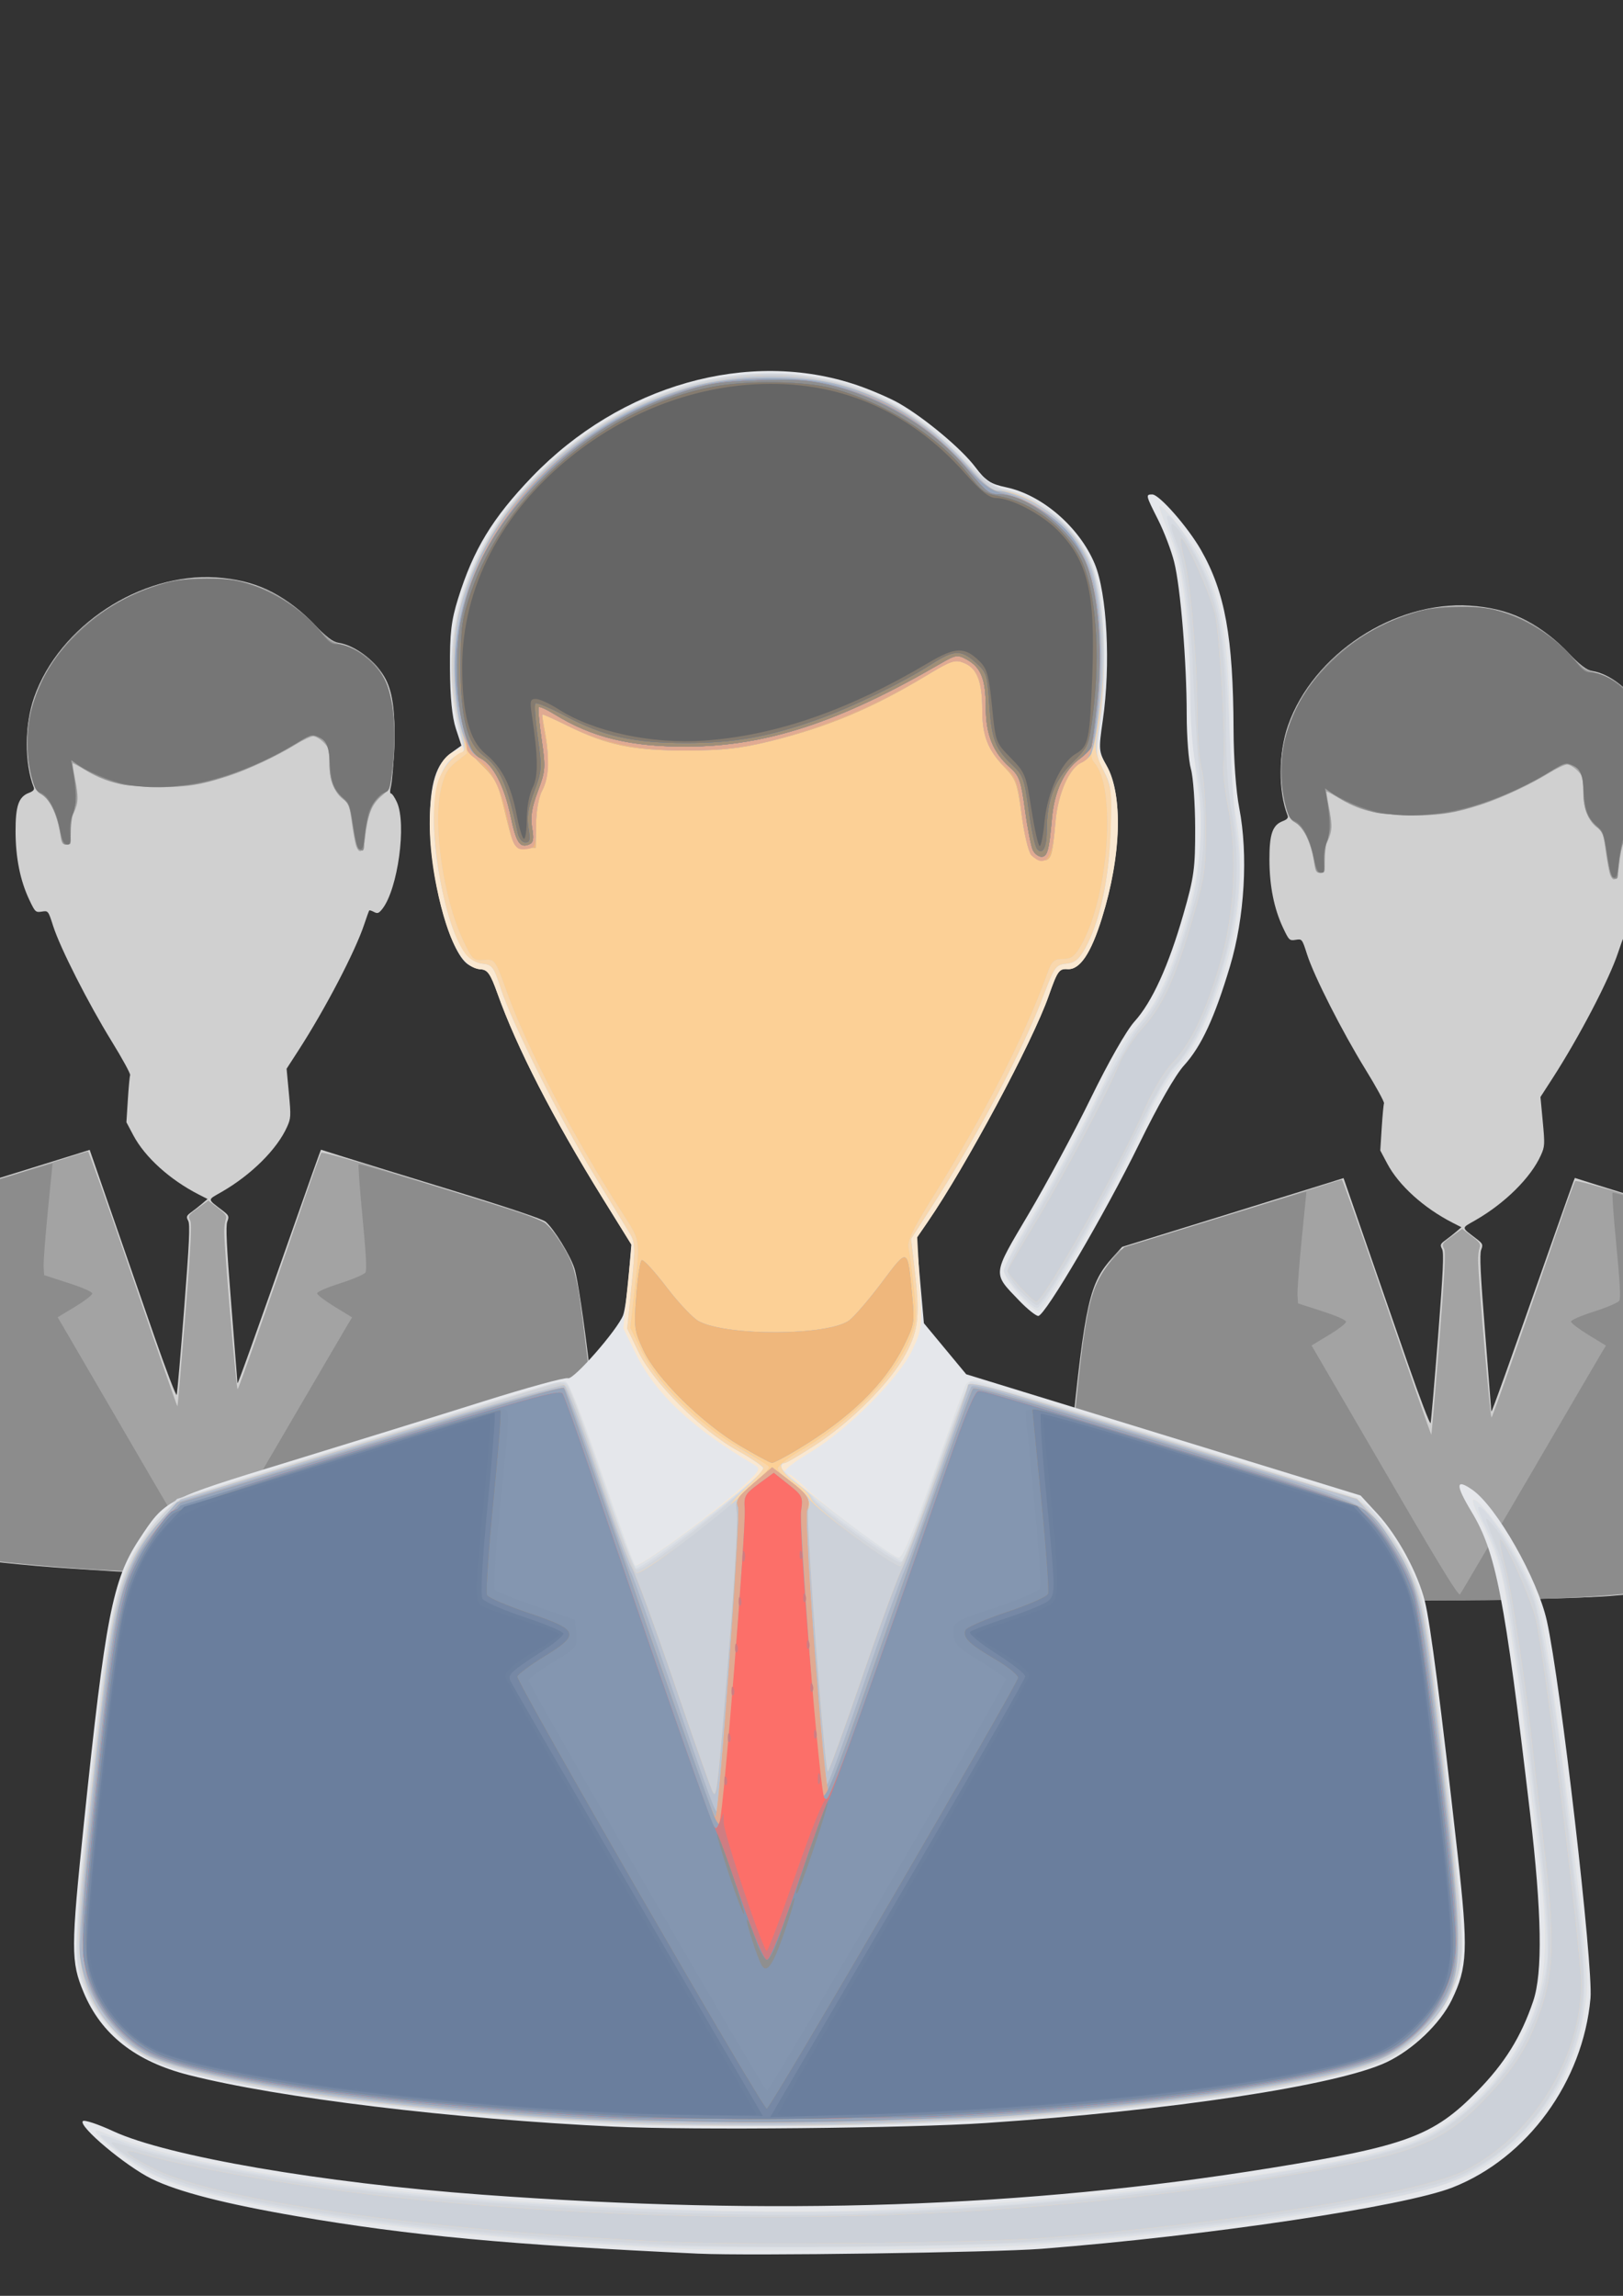 <?xml version="1.0" encoding="UTF-8" standalone="no"?>
<!-- Created with Inkscape (http://www.inkscape.org/) -->

<svg
   xmlns:dc="http://purl.org/dc/elements/1.1/"
   xmlns:cc="http://creativecommons.org/ns#"
   xmlns:rdf="http://www.w3.org/1999/02/22-rdf-syntax-ns#"
   xmlns:svg="http://www.w3.org/2000/svg"
   xmlns="http://www.w3.org/2000/svg"
   xmlns:sodipodi="http://sodipodi.sourceforge.net/DTD/sodipodi-0.dtd"
   xmlns:inkscape="http://www.inkscape.org/namespaces/inkscape"
   width="210mm"
   height="297mm"
   viewBox="0 0 210 297"
   version="1.1"
   id="svg8"
   inkscape:version="0.92.3 (2405546, 2018-03-11)"
   sodipodi:docname="employee.svg">
  <rect x="0" y="0" width="210" height="297" fill="#333333" stroke="none"/>
  <defs
     id="defs2" />
  <sodipodi:namedview
     id="base"
     pagecolor="#ffffff"
     bordercolor="#666666"
     borderopacity="1.0"
     inkscape:pageopacity="0.0"
     inkscape:pageshadow="2"
     inkscape:zoom="0.35"
     inkscape:cx="-818.08891"
     inkscape:cy="201.11762"
     inkscape:document-units="mm"
     inkscape:current-layer="layer1-3"
     showgrid="false"
     inkscape:window-width="1920"
     inkscape:window-height="1001"
     inkscape:window-x="-9"
     inkscape:window-y="-9"
     inkscape:window-maximized="1" />
  <g
     inkscape:label="Layer 1"
     inkscape:groupmode="layer"
     id="layer1">
    <g
       id="layer1-3"
       inkscape:label="Layer 1"
       transform="translate(88.703,-49.875)">
      <g
         transform="translate(-4.985,43.939)"
         id="g826-4">
        <path
           inkscape:connector-curvature="0"
           id="path836-3"
           d="m 93.625,212.891 c -0.8,-0.052 -3.42,-0.222 -5.821,-0.377 -12.066,-0.777 -24.647,-2.709 -28.178,-4.327 -1.587,-0.727 -3.514,-2.616 -4.325,-4.241 -1.228,-2.459 -1.268,-3.432 -0.465,-11.318 1.868,-18.347 2.395,-20.683 5.426,-24.042 l 1.216,-1.348 12.435,-3.849 c 6.839,-2.117 13.285,-4.119 14.323,-4.448 l 1.888,-0.598 2.717,7.841 c 1.494,4.313 3.998,11.532 5.564,16.043 1.566,4.511 2.906,8.023 2.979,7.805 0.073,-0.218 0.508,-5.24 0.968,-11.16 0.666,-8.583 0.771,-10.883 0.519,-11.356 -0.281,-0.525 -0.23,-0.656 0.439,-1.143 0.416,-0.303 1.051,-0.803 1.411,-1.112 l 0.654,-0.562 -1.129,-0.576 c -3.737,-1.907 -6.974,-4.834 -8.474,-7.665 l -0.895,-1.689 0.183,-2.892 c 0.101,-1.59 0.235,-3.032 0.299,-3.204 0.064,-0.172 -1.021,-2.158 -2.412,-4.413 -3.006,-4.877 -6.64,-12.035 -7.541,-14.853 -0.644,-2.015 -0.648,-2.02 -1.478,-1.888 -0.8,0.127 -0.863,0.067 -1.628,-1.551 -1.17,-2.477 -1.76,-5.421 -1.767,-8.827 -0.007,-3.314 0.4,-4.48 1.742,-4.987 0.533,-0.201 0.727,-0.419 0.618,-0.696 -1.234,-3.158 -1.21,-8.093 0.056,-11.692 3.234,-9.194 13.722,-16.099 23.508,-15.476 4.983,0.317 8.605,2.001 12.349,5.742 2.061,2.059 2.751,2.59 3.534,2.717 2.231,0.362 4.93,2.456 6.093,4.727 0.939,1.833 1.265,4.52 1.085,8.949 -0.086,2.11 -0.267,4.283 -0.402,4.829 -0.154,0.62 -0.153,0.992 0.003,0.992 0.137,0 0.479,0.506 0.76,1.124 1.276,2.811 0.121,11.246 -1.889,13.802 -0.447,0.569 -0.626,0.635 -1.07,0.397 -0.293,-0.157 -0.572,-0.246 -0.619,-0.198 -0.047,0.048 -0.342,0.861 -0.656,1.807 -1.156,3.485 -5.038,10.924 -8.498,16.281 l -1.544,2.39 0.297,3.166 c 0.278,2.966 0.264,3.241 -0.236,4.356 -1.299,2.899 -4.629,6.207 -8.477,8.42 -1.875,1.079 -1.891,0.846 0.167,2.428 0.786,0.604 0.836,0.727 0.575,1.409 -0.216,0.567 -0.093,3.149 0.509,10.659 0.437,5.451 0.801,10.056 0.808,10.232 0.012,0.29 1.974,-5.19 8.174,-22.83 1.151,-3.274 2.214,-6.272 2.362,-6.661 l 0.27,-0.708 2.858,0.902 c 1.572,0.496 7.978,2.472 14.235,4.391 7.33,2.248 11.597,3.684 11.996,4.039 1.102,0.98 3.147,4.303 3.705,6.021 0.867,2.665 3.327,23.18 3.168,26.412 -0.177,3.589 -2.252,6.603 -5.632,8.182 -3.132,1.463 -13.709,3.16 -25.805,4.141 -4.812,0.39 -27.065,0.736 -30.956,0.481 z"
           style="fill:#d0d0d0;fill-opacity:1;stroke-width:0.265" />
        <path
           inkscape:connector-curvature="0"
           id="path832-8"
           d="m 92.699,212.785 c -14.738,-0.782 -29.73,-2.936 -33.336,-4.79 -2.308,-1.186 -4.064,-3.506 -4.785,-6.324 -0.4,-1.563 -0.379,-1.979 0.543,-10.799 1.632,-15.609 2.047,-17.682 4.174,-20.862 0.721,-1.078 1.596,-2.147 1.945,-2.375 0.348,-0.228 5.236,-1.832 10.862,-3.563 5.626,-1.732 11.888,-3.683 13.917,-4.336 2.029,-0.653 3.778,-1.188 3.887,-1.188 0.109,0 2.742,7.437 5.85,16.526 3.108,9.089 5.684,16.494 5.724,16.454 0.04,-0.04 0.494,-5.337 1.009,-11.772 0.687,-8.587 0.862,-11.839 0.655,-12.226 -0.352,-0.657 -0.303,-0.733 1.145,-1.773 l 1.182,-0.849 1.233,0.941 c 1.034,0.789 1.199,1.034 1.023,1.516 -0.115,0.316 -0.202,1.051 -0.193,1.633 0.041,2.635 1.566,20.483 1.735,20.307 0.175,-0.182 3.675,-10.142 8.626,-24.54 1.101,-3.201 2.089,-5.92 2.197,-6.041 0.108,-0.121 3.276,0.738 7.04,1.91 3.764,1.172 10.098,3.132 14.074,4.357 7.984,2.459 8.023,2.48 9.863,5.292 1.653,2.526 2.075,4.038 2.886,10.357 1.674,13.045 2.236,19.124 1.91,20.677 -0.648,3.09 -2.635,5.57 -5.523,6.892 -3.333,1.526 -15.779,3.419 -28.404,4.321 -5.177,0.37 -23.988,0.534 -29.236,0.256 z m 31.908,-93.726 c -0.124,-0.327 -0.377,-1.701 -0.562,-3.052 -0.3,-2.196 -0.413,-2.512 -1.068,-2.978 -1.19,-0.847 -1.836,-2.509 -1.836,-4.723 0,-1.771 -0.061,-1.982 -0.773,-2.695 -0.425,-0.425 -1.019,-0.773 -1.318,-0.773 -0.3,0 -1.351,0.496 -2.335,1.102 -2.431,1.495 -6.119,3.221 -8.628,4.038 -3.798,1.236 -5.975,1.545 -9.924,1.41 -4.106,-0.14 -6.039,-0.629 -8.612,-2.179 -0.859,-0.517 -1.591,-0.908 -1.627,-0.87 -0.036,0.039 0.096,0.904 0.294,1.923 0.493,2.531 0.468,3.142 -0.181,4.567 -0.435,0.954 -0.528,1.545 -0.416,2.631 0.138,1.337 0.116,1.401 -0.482,1.401 -0.545,0 -0.65,-0.163 -0.808,-1.257 -0.392,-2.713 -1.47,-4.917 -2.619,-5.354 -1.22,-0.464 -2.089,-5.926 -1.49,-9.364 1.205,-6.917 6.149,-12.943 13.412,-16.347 3.323,-1.557 5.779,-2.12 9.367,-2.147 5.91,-0.045 10.429,1.911 14.477,6.265 1.535,1.651 1.986,1.977 3.118,2.25 1.39,0.336 2.929,1.207 4.192,2.372 2.387,2.203 3.328,7.39 2.523,13.906 -0.293,2.368 -0.312,2.413 -1.453,3.41 -1.275,1.115 -1.776,2.406 -2.095,5.405 -0.186,1.749 -0.712,2.23 -1.157,1.058 z"
           style="fill:#a3a3a3;fill-opacity:1;stroke-width:0.265" />
        <path
           inkscape:connector-curvature="0"
           id="path830-9"
           d="m 94.022,212.765 c -14.448,-0.624 -30.894,-2.886 -34.555,-4.754 -1.639,-0.836 -3.37,-2.73 -4.231,-4.628 -1.004,-2.213 -1.001,-3.583 0.027,-13.35 1,-9.502 1.023,-9.697 1.491,-12.568 0.722,-4.428 1.642,-6.613 3.722,-8.835 l 1.268,-1.355 11.245,-3.449 c 6.185,-1.897 11.489,-3.511 11.788,-3.586 l 0.544,-0.137 -0.612,6.167 c -0.337,3.392 -0.581,6.642 -0.544,7.222 l 0.068,1.055 3.109,1.011 c 1.969,0.64 3.109,1.145 3.109,1.375 0,0.2 -1.005,0.971 -2.234,1.713 l -2.234,1.35 1.81,3.1 c 0.996,1.705 5.259,9.025 9.475,16.267 5.547,9.53 7.737,13.074 7.926,12.832 0.144,-0.184 4.221,-7.121 9.061,-15.416 4.84,-8.295 9.029,-15.46 9.31,-15.924 l 0.511,-0.843 -2.26,-1.381 c -1.243,-0.76 -2.26,-1.536 -2.26,-1.726 0,-0.207 1.197,-0.729 2.993,-1.305 1.673,-0.536 3.111,-1.154 3.26,-1.4 0.185,-0.305 0.068,-2.489 -0.383,-7.13 -0.357,-3.679 -0.579,-6.76 -0.493,-6.846 0.086,-0.086 5.418,1.462 11.848,3.44 8.367,2.573 11.878,3.768 12.344,4.2 1.016,0.942 2.712,3.56 3.369,5.2 0.329,0.819 0.79,2.859 1.025,4.532 1.008,7.175 2.342,19.377 2.373,21.696 0.03,2.273 -0.041,2.665 -0.737,4.095 -0.967,1.986 -2.771,3.809 -4.649,4.697 -1.621,0.767 -6.004,1.75 -11.371,2.551 -13.463,2.01 -29.894,2.785 -45.111,2.128 z m 30.899,-93.324 c -0.177,-0.113 -0.509,-1.447 -0.737,-2.967 -0.397,-2.646 -0.458,-2.804 -1.451,-3.757 -1.197,-1.15 -1.588,-2.296 -1.59,-4.657 -0.002,-2.005 -0.29,-2.621 -1.451,-3.106 -0.858,-0.358 -0.935,-0.333 -3.341,1.118 -3.119,1.88 -7.159,3.62 -10.481,4.514 -2.272,0.611 -3.105,0.697 -6.821,0.708 -3.918,0.011 -4.391,-0.041 -6.35,-0.703 -1.164,-0.393 -2.758,-1.148 -3.541,-1.678 l -1.424,-0.963 0.194,1.023 c 0.604,3.176 0.642,4.14 0.206,5.229 -0.245,0.613 -0.441,1.864 -0.448,2.872 -0.012,1.612 -0.066,1.786 -0.549,1.786 -0.451,-1.6e-4 -0.587,-0.28 -0.869,-1.786 -0.432,-2.307 -1.292,-4.032 -2.343,-4.696 -0.639,-0.404 -0.936,-0.876 -1.256,-1.998 -3.074,-10.779 5.183,-22.479 18.037,-25.558 2.386,-0.572 6.828,-0.569 9.059,0.005 3.838,0.988 7.713,3.424 10.245,6.44 1.021,1.217 1.462,1.546 2.142,1.6 0.471,0.037 1.376,0.312 2.01,0.61 4.53,2.129 6.125,6.962 5.145,15.586 -0.297,2.61 -0.318,2.667 -1.199,3.211 -0.493,0.305 -1.12,0.992 -1.394,1.528 -0.534,1.047 -1.074,3.548 -1.074,4.974 0,0.894 -0.146,1.029 -0.719,0.665 z"
           style="fill:#8c8c8c;fill-opacity:1;stroke-width:0.265" />
        <path
           inkscape:connector-curvature="0"
           id="path828-0"
           d="m 125.088,119.449 c -0.318,-0.062 -0.526,-0.785 -0.861,-3 -0.405,-2.671 -0.51,-2.975 -1.244,-3.592 -1.201,-1.011 -1.618,-2.054 -1.767,-4.422 -0.151,-2.396 -0.469,-3.103 -1.607,-3.575 -0.718,-0.298 -0.919,-0.238 -2.533,0.75 -7.759,4.749 -15.9,6.729 -22.337,5.431 -1.943,-0.392 -5.008,-1.681 -6.384,-2.685 l -0.64,-0.467 0.187,1.054 c 0.497,2.803 0.513,4.887 0.047,5.922 -0.316,0.701 -0.432,1.496 -0.369,2.52 0.084,1.352 0.043,1.489 -0.416,1.42 -0.401,-0.06 -0.586,-0.462 -0.876,-1.903 -0.496,-2.46 -1.487,-4.372 -2.456,-4.738 -0.658,-0.248 -0.82,-0.533 -1.227,-2.152 -0.686,-2.73 -0.623,-6.61 0.149,-9.136 1.188,-3.884 2.939,-6.629 6.173,-9.676 2.773,-2.612 5.731,-4.407 9.26,-5.621 2.402,-0.826 3.105,-0.948 6.091,-1.059 2.615,-0.097 3.807,-0.023 5.292,0.329 3.993,0.947 8.195,3.606 10.642,6.736 0.85,1.087 1.207,1.347 1.852,1.349 2.099,0.007 5.254,2.435 6.401,4.927 0.908,1.971 1.286,6.434 0.879,10.388 -0.357,3.476 -0.408,3.658 -1.071,3.869 -0.746,0.237 -1.791,1.614 -2.102,2.768 -0.152,0.566 -0.364,1.842 -0.47,2.837 -0.155,1.448 -0.277,1.793 -0.612,1.727 z"
           style="fill:#767676;fill-opacity:1;stroke-width:0.265" />
      </g>
      <g
         transform="translate(-167.223,40.286)"
         id="g826">
        <path
           inkscape:connector-curvature="0"
           id="path836"
           d="m 93.625,212.891 c -0.8,-0.052 -3.42,-0.222 -5.821,-0.377 -12.066,-0.777 -24.647,-2.709 -28.178,-4.327 -1.587,-0.727 -3.514,-2.616 -4.325,-4.241 -1.228,-2.459 -1.268,-3.432 -0.465,-11.318 1.868,-18.347 2.395,-20.683 5.426,-24.042 l 1.216,-1.348 12.435,-3.849 c 6.839,-2.117 13.285,-4.119 14.323,-4.448 l 1.888,-0.598 2.717,7.841 c 1.494,4.313 3.998,11.532 5.564,16.043 1.566,4.511 2.906,8.023 2.979,7.805 0.073,-0.218 0.508,-5.24 0.968,-11.16 0.666,-8.583 0.771,-10.883 0.519,-11.356 -0.281,-0.525 -0.23,-0.656 0.439,-1.143 0.416,-0.303 1.051,-0.803 1.411,-1.112 l 0.654,-0.562 -1.129,-0.576 c -3.737,-1.907 -6.974,-4.834 -8.474,-7.665 l -0.895,-1.689 0.183,-2.892 c 0.101,-1.59 0.235,-3.032 0.299,-3.204 0.064,-0.172 -1.021,-2.158 -2.412,-4.413 -3.006,-4.877 -6.64,-12.035 -7.541,-14.853 -0.644,-2.015 -0.648,-2.02 -1.478,-1.888 -0.8,0.127 -0.863,0.067 -1.628,-1.551 -1.17,-2.477 -1.76,-5.421 -1.767,-8.827 -0.007,-3.314 0.4,-4.48 1.742,-4.987 0.533,-0.201 0.727,-0.419 0.618,-0.696 -1.234,-3.158 -1.21,-8.093 0.056,-11.692 3.234,-9.194 13.722,-16.099 23.508,-15.476 4.983,0.317 8.605,2.001 12.349,5.742 2.061,2.059 2.751,2.59 3.534,2.717 2.231,0.362 4.93,2.456 6.093,4.727 0.939,1.833 1.265,4.52 1.085,8.949 -0.086,2.11 -0.267,4.283 -0.402,4.829 -0.154,0.62 -0.153,0.992 0.003,0.992 0.137,0 0.479,0.506 0.76,1.124 1.276,2.811 0.121,11.246 -1.889,13.802 -0.447,0.569 -0.626,0.635 -1.07,0.397 -0.293,-0.157 -0.572,-0.246 -0.619,-0.198 -0.047,0.048 -0.342,0.861 -0.656,1.807 -1.156,3.485 -5.038,10.924 -8.498,16.281 l -1.544,2.39 0.297,3.166 c 0.278,2.966 0.264,3.241 -0.236,4.356 -1.299,2.899 -4.629,6.207 -8.477,8.42 -1.875,1.079 -1.891,0.846 0.167,2.428 0.786,0.604 0.836,0.727 0.575,1.409 -0.216,0.567 -0.093,3.149 0.509,10.659 0.437,5.451 0.801,10.056 0.808,10.232 0.012,0.29 1.974,-5.19 8.174,-22.83 1.151,-3.274 2.214,-6.272 2.362,-6.661 l 0.27,-0.708 2.858,0.902 c 1.572,0.496 7.978,2.472 14.235,4.391 7.33,2.248 11.597,3.684 11.996,4.039 1.102,0.98 3.147,4.303 3.705,6.021 0.867,2.665 3.327,23.18 3.168,26.412 -0.177,3.589 -2.252,6.603 -5.632,8.182 -3.132,1.463 -13.709,3.16 -25.805,4.141 -4.812,0.39 -27.065,0.736 -30.956,0.481 z"
           style="fill:#d0d0d0;fill-opacity:1;stroke-width:0.265" />
        <path
           inkscape:connector-curvature="0"
           id="path832"
           d="m 92.699,212.785 c -14.738,-0.782 -29.73,-2.936 -33.336,-4.79 -2.308,-1.186 -4.064,-3.506 -4.785,-6.324 -0.4,-1.563 -0.379,-1.979 0.543,-10.799 1.632,-15.609 2.047,-17.682 4.174,-20.862 0.721,-1.078 1.596,-2.147 1.945,-2.375 0.348,-0.228 5.236,-1.832 10.862,-3.563 5.626,-1.732 11.888,-3.683 13.917,-4.336 2.029,-0.653 3.778,-1.188 3.887,-1.188 0.109,0 2.742,7.437 5.85,16.526 3.108,9.089 5.684,16.494 5.724,16.454 0.04,-0.04 0.494,-5.337 1.009,-11.772 0.687,-8.587 0.862,-11.839 0.655,-12.226 -0.352,-0.657 -0.303,-0.733 1.145,-1.773 l 1.182,-0.849 1.233,0.941 c 1.034,0.789 1.199,1.034 1.023,1.516 -0.115,0.316 -0.202,1.051 -0.193,1.633 0.041,2.635 1.566,20.483 1.735,20.307 0.175,-0.182 3.675,-10.142 8.626,-24.54 1.101,-3.201 2.089,-5.92 2.197,-6.041 0.108,-0.121 3.276,0.738 7.04,1.91 3.764,1.172 10.098,3.132 14.074,4.357 7.984,2.459 8.023,2.48 9.863,5.292 1.653,2.526 2.075,4.038 2.886,10.357 1.674,13.045 2.236,19.124 1.91,20.677 -0.648,3.09 -2.635,5.57 -5.523,6.892 -3.333,1.526 -15.779,3.419 -28.404,4.321 -5.177,0.37 -23.988,0.534 -29.236,0.256 z m 31.908,-93.726 c -0.124,-0.327 -0.377,-1.701 -0.562,-3.052 -0.3,-2.196 -0.413,-2.512 -1.068,-2.978 -1.19,-0.847 -1.836,-2.509 -1.836,-4.723 0,-1.771 -0.061,-1.982 -0.773,-2.695 -0.425,-0.425 -1.019,-0.773 -1.318,-0.773 -0.3,0 -1.351,0.496 -2.335,1.102 -2.431,1.495 -6.119,3.221 -8.628,4.038 -3.798,1.236 -5.975,1.545 -9.924,1.41 -4.106,-0.14 -6.039,-0.629 -8.612,-2.179 -0.859,-0.517 -1.591,-0.908 -1.627,-0.87 -0.036,0.039 0.096,0.904 0.294,1.923 0.493,2.531 0.468,3.142 -0.181,4.567 -0.435,0.954 -0.528,1.545 -0.416,2.631 0.138,1.337 0.116,1.401 -0.482,1.401 -0.545,0 -0.65,-0.163 -0.808,-1.257 -0.392,-2.713 -1.47,-4.917 -2.619,-5.354 -1.22,-0.464 -2.089,-5.926 -1.49,-9.364 1.205,-6.917 6.149,-12.943 13.412,-16.347 3.323,-1.557 5.779,-2.12 9.367,-2.147 5.91,-0.045 10.429,1.911 14.477,6.265 1.535,1.651 1.986,1.977 3.118,2.25 1.39,0.336 2.929,1.207 4.192,2.372 2.387,2.203 3.328,7.39 2.523,13.906 -0.293,2.368 -0.312,2.413 -1.453,3.41 -1.275,1.115 -1.776,2.406 -2.095,5.405 -0.186,1.749 -0.712,2.23 -1.157,1.058 z"
           style="fill:#a3a3a3;fill-opacity:1;stroke-width:0.265" />
        <path
           inkscape:connector-curvature="0"
           id="path830"
           d="m 94.022,212.765 c -14.448,-0.624 -30.894,-2.886 -34.555,-4.754 -1.639,-0.836 -3.37,-2.73 -4.231,-4.628 -1.004,-2.213 -1.001,-3.583 0.027,-13.35 1,-9.502 1.023,-9.697 1.491,-12.568 0.722,-4.428 1.642,-6.613 3.722,-8.835 l 1.268,-1.355 11.245,-3.449 c 6.185,-1.897 11.489,-3.511 11.788,-3.586 l 0.544,-0.137 -0.612,6.167 c -0.337,3.392 -0.581,6.642 -0.544,7.222 l 0.068,1.055 3.109,1.011 c 1.969,0.64 3.109,1.145 3.109,1.375 0,0.2 -1.005,0.971 -2.234,1.713 l -2.234,1.35 1.81,3.1 c 0.996,1.705 5.259,9.025 9.475,16.267 5.547,9.53 7.737,13.074 7.926,12.832 0.144,-0.184 4.221,-7.121 9.061,-15.416 4.84,-8.295 9.029,-15.46 9.31,-15.924 l 0.511,-0.843 -2.26,-1.381 c -1.243,-0.76 -2.26,-1.536 -2.26,-1.726 0,-0.207 1.197,-0.729 2.993,-1.305 1.673,-0.536 3.111,-1.154 3.26,-1.4 0.185,-0.305 0.068,-2.489 -0.383,-7.13 -0.357,-3.679 -0.579,-6.76 -0.493,-6.846 0.086,-0.086 5.418,1.462 11.848,3.44 8.367,2.573 11.878,3.768 12.344,4.2 1.016,0.942 2.712,3.56 3.369,5.2 0.329,0.819 0.79,2.859 1.025,4.532 1.008,7.175 2.342,19.377 2.373,21.696 0.03,2.273 -0.041,2.665 -0.737,4.095 -0.967,1.986 -2.771,3.809 -4.649,4.697 -1.621,0.767 -6.004,1.75 -11.371,2.551 -13.463,2.01 -29.894,2.785 -45.111,2.128 z m 30.899,-93.324 c -0.177,-0.113 -0.509,-1.447 -0.737,-2.967 -0.397,-2.646 -0.458,-2.804 -1.451,-3.757 -1.197,-1.15 -1.588,-2.296 -1.59,-4.657 -0.002,-2.005 -0.29,-2.621 -1.451,-3.106 -0.858,-0.358 -0.935,-0.333 -3.341,1.118 -3.119,1.88 -7.159,3.62 -10.481,4.514 -2.272,0.611 -3.105,0.697 -6.821,0.708 -3.918,0.011 -4.391,-0.041 -6.35,-0.703 -1.164,-0.393 -2.758,-1.148 -3.541,-1.678 l -1.424,-0.963 0.194,1.023 c 0.604,3.176 0.642,4.14 0.206,5.229 -0.245,0.613 -0.441,1.864 -0.448,2.872 -0.012,1.612 -0.066,1.786 -0.549,1.786 -0.451,-1.6e-4 -0.587,-0.28 -0.869,-1.786 -0.432,-2.307 -1.292,-4.032 -2.343,-4.696 -0.639,-0.404 -0.936,-0.876 -1.256,-1.998 -3.074,-10.779 5.183,-22.479 18.037,-25.558 2.386,-0.572 6.828,-0.569 9.059,0.005 3.838,0.988 7.713,3.424 10.245,6.44 1.021,1.217 1.462,1.546 2.142,1.6 0.471,0.037 1.376,0.312 2.01,0.61 4.53,2.129 6.125,6.962 5.145,15.586 -0.297,2.61 -0.318,2.667 -1.199,3.211 -0.493,0.305 -1.12,0.992 -1.394,1.528 -0.534,1.047 -1.074,3.548 -1.074,4.974 0,0.894 -0.146,1.029 -0.719,0.665 z"
           style="fill:#8c8c8c;fill-opacity:1;stroke-width:0.265" />
        <path
           inkscape:connector-curvature="0"
           id="path828"
           d="m 125.088,119.449 c -0.318,-0.062 -0.526,-0.785 -0.861,-3 -0.405,-2.671 -0.51,-2.975 -1.244,-3.592 -1.201,-1.011 -1.618,-2.054 -1.767,-4.422 -0.151,-2.396 -0.469,-3.103 -1.607,-3.575 -0.718,-0.298 -0.919,-0.238 -2.533,0.75 -7.759,4.749 -15.9,6.729 -22.337,5.431 -1.943,-0.392 -5.008,-1.681 -6.384,-2.685 l -0.64,-0.467 0.187,1.054 c 0.497,2.803 0.513,4.887 0.047,5.922 -0.316,0.701 -0.432,1.496 -0.369,2.52 0.084,1.352 0.043,1.489 -0.416,1.42 -0.401,-0.06 -0.586,-0.462 -0.876,-1.903 -0.496,-2.46 -1.487,-4.372 -2.456,-4.738 -0.658,-0.248 -0.82,-0.533 -1.227,-2.152 -0.686,-2.73 -0.623,-6.61 0.149,-9.136 1.188,-3.884 2.939,-6.629 6.173,-9.676 2.773,-2.612 5.731,-4.407 9.26,-5.621 2.402,-0.826 3.105,-0.948 6.091,-1.059 2.615,-0.097 3.807,-0.023 5.292,0.329 3.993,0.947 8.195,3.606 10.642,6.736 0.85,1.087 1.207,1.347 1.852,1.349 2.099,0.007 5.254,2.435 6.401,4.927 0.908,1.971 1.286,6.434 0.879,10.388 -0.357,3.476 -0.408,3.658 -1.071,3.869 -0.746,0.237 -1.791,1.614 -2.102,2.768 -0.152,0.566 -0.364,1.842 -0.47,2.837 -0.155,1.448 -0.277,1.793 -0.612,1.727 z"
           style="fill:#767676;fill-opacity:1;stroke-width:0.265" />
      </g>
      <g
         id="g948"
         transform="matrix(1.754,0,0,1.754,1508.114,91.42)">
        <path
           style="fill:#e5e7eb;stroke-width:0.265"
           d="m -858.83,142.534 c -13.99,-0.65 -21.344,-1.335 -29.633,-2.758 -5.317,-0.913 -8.801,-1.809 -10.738,-2.762 -1.916,-0.942 -5.429,-3.891 -5.073,-4.258 0.108,-0.111 1.12,0.225 2.249,0.748 3.978,1.843 15.421,3.812 27.188,4.677 21.57,1.586 40.107,0.959 58.208,-1.97 9.972,-1.614 11.987,-2.36 15.197,-5.634 2.045,-2.085 3.255,-4.031 4.148,-6.67 0.709,-2.096 0.634,-6.517 -0.235,-13.891 -1.888,-16.018 -2.507,-19.203 -4.313,-22.201 -1.206,-2.002 -1.185,-2.491 0.069,-1.613 1.785,1.251 4.794,6.547 5.487,9.659 1.009,4.53 3.43,25.469 3.218,27.836 -0.548,6.147 -4.65,11.776 -10.164,13.949 -3.575,1.409 -18.019,3.566 -30.342,4.53 -3.472,0.272 -21.595,0.528 -25.268,0.357 z m -6.218,-9.367 c -11.956,-0.565 -24.759,-2.118 -31.417,-3.81 -3.927,-0.998 -6.452,-2.984 -7.753,-6.097 -0.946,-2.264 -0.944,-3.185 0.026,-12.518 1.573,-15.128 2.111,-17.897 4.047,-20.853 1.958,-2.989 1.891,-2.955 11.151,-5.793 4.584,-1.405 10.989,-3.391 14.235,-4.414 3.245,-1.023 6.067,-1.796 6.271,-1.717 0.398,0.153 3.671,-3.59 4.072,-4.657 0.123,-0.329 0.31,-1.634 0.414,-2.9 l 0.189,-2.303 -2.1,-3.386 c -3.684,-5.939 -6.356,-11.141 -7.788,-15.16 -0.5,-1.405 -0.722,-1.725 -1.212,-1.75 -0.329,-0.017 -0.824,-0.234 -1.098,-0.482 -1.328,-1.202 -2.655,-6.387 -2.661,-10.397 -0.004,-2.816 0.457,-4.296 1.588,-5.102 l 0.738,-0.525 -0.414,-1.257 c -0.277,-0.841 -0.42,-2.309 -0.432,-4.432 -0.015,-2.618 0.09,-3.522 0.598,-5.153 1.129,-3.623 2.531,-5.932 5.442,-8.965 6.525,-6.797 16.02,-9.485 23.962,-6.784 1.061,0.361 2.477,0.972 3.147,1.358 1.89,1.089 4.579,3.339 5.592,4.679 0.787,1.041 1.116,1.256 2.304,1.509 2.638,0.561 5.389,2.94 6.514,5.634 0.919,2.199 1.191,7.458 0.598,11.558 -0.315,2.176 -0.305,2.285 0.298,3.354 1.2,2.126 1.053,6.678 -0.363,11.223 -0.815,2.616 -1.632,3.827 -2.54,3.766 -0.621,-0.042 -0.743,0.132 -1.392,1.984 -1.183,3.378 -6.102,12.556 -8.949,16.699 l -0.807,1.174 0.278,3.129 0.278,3.129 1.561,1.882 1.561,1.882 14.546,4.471 14.546,4.471 1.242,1.349 c 1.499,1.629 2.979,4.361 3.506,6.475 0.399,1.597 1.176,7.613 2.422,18.74 0.776,6.929 0.722,8.233 -0.441,10.634 -0.852,1.76 -2.888,3.7 -4.844,4.615 -3.635,1.701 -15.859,3.552 -29.534,4.471 -5.695,0.383 -21.652,0.539 -27.384,0.268 z m 29.852,-60.92 c -1.991,-2.069 -2.017,-1.826 0.687,-6.395 1.318,-2.226 3.389,-6.081 4.602,-8.566 1.296,-2.655 2.622,-4.979 3.214,-5.634 1.296,-1.434 2.506,-4.091 3.606,-7.914 0.785,-2.73 0.874,-3.382 0.867,-6.35 -0.005,-1.819 -0.147,-3.784 -0.316,-4.366 -0.169,-0.582 -0.308,-2.38 -0.309,-3.996 -0.002,-3.908 -0.454,-9.4 -0.928,-11.277 -0.21,-0.833 -0.743,-2.229 -1.183,-3.101 -0.919,-1.82 -0.929,-1.866 -0.429,-1.866 0.518,0 2.623,2.399 3.594,4.098 1.771,3.096 2.376,6.428 2.402,13.233 0.008,2.187 0.18,4.56 0.42,5.795 0.668,3.438 0.399,8.065 -0.679,11.666 -1.141,3.812 -2.115,5.913 -3.393,7.32 -0.641,0.706 -1.915,2.933 -3.306,5.778 -2.503,5.12 -6.948,12.7 -7.447,12.7 -0.176,0 -0.807,-0.506 -1.402,-1.124 z"
           id="path996"
           inkscape:connector-curvature="0" />
        <path
           style="fill:#fae8d1;stroke-width:0.265"
           d="m -860.549,142.158 c -17.779,-0.773 -33.625,-3.003 -38.576,-5.427 -2.088,-1.022 -5.493,-3.92 -3.727,-3.171 3.238,1.373 8.3,2.55 15.316,3.563 11.737,1.694 30.895,2.662 42.542,2.148 17.07,-0.753 34.944,-3.167 39.526,-5.337 3.488,-1.652 6.565,-5.025 8.061,-8.835 1.138,-2.898 1.267,-5.854 0.52,-11.906 -0.305,-2.474 -0.736,-6.224 -0.956,-8.334 -0.221,-2.11 -0.519,-4.491 -0.662,-5.292 -0.144,-0.8 -0.435,-2.777 -0.648,-4.392 -0.384,-2.922 -0.859,-4.477 -2.132,-6.99 -0.861,-1.699 -0.432,-1.685 0.924,0.031 1.413,1.787 2.756,4.239 3.393,6.192 0.558,1.711 1.662,9.457 2.988,20.962 0.812,7.043 0.821,7.258 0.419,9.645 -0.852,5.053 -4.101,9.571 -8.415,11.703 -3.911,1.933 -18.142,4.21 -32.379,5.182 -5.682,0.388 -19.995,0.53 -26.194,0.26 z m -4.63,-9.151 c -0.8,-0.052 -3.42,-0.222 -5.821,-0.377 -12.155,-0.783 -24.637,-2.707 -28.241,-4.354 -1.68,-0.768 -3.691,-2.737 -4.512,-4.42 -1.305,-2.673 -1.315,-3.287 -0.218,-13.772 1.525,-14.573 1.952,-16.833 3.742,-19.78 1.876,-3.09 2.138,-3.237 10.22,-5.726 3.979,-1.225 10.308,-3.184 14.063,-4.353 3.755,-1.169 7.014,-2.088 7.242,-2.042 0.284,0.057 1.133,2.181 2.697,6.742 1.256,3.662 2.366,6.741 2.467,6.842 0.226,0.226 5.67,-3.745 7.787,-5.681 1.412,-1.291 1.505,-1.442 1.053,-1.708 -4.611,-2.713 -7.301,-5.226 -8.766,-8.191 l -0.941,-1.905 0.311,-3.069 0.311,-3.069 -2.113,-3.406 c -3.697,-5.96 -6.367,-11.157 -7.8,-15.18 -0.5,-1.405 -0.722,-1.725 -1.212,-1.75 -1.356,-0.069 -2.445,-2.088 -3.263,-6.048 -1.007,-4.88 -0.484,-9.201 1.207,-9.971 0.371,-0.169 0.67,-0.378 0.665,-0.463 -0.005,-0.086 -0.182,-0.87 -0.393,-1.743 -0.57,-2.361 -0.502,-6.224 0.152,-8.604 1.683,-6.122 6.285,-11.455 12.553,-14.548 3.999,-1.973 6.168,-2.496 10.319,-2.491 3.942,0.006 5.754,0.398 8.708,1.885 2.389,1.202 4.534,2.853 6.209,4.779 1.131,1.3 1.521,1.565 2.726,1.85 3.468,0.821 6.194,3.929 6.818,7.771 0.356,2.195 0.353,7.181 -0.006,9.494 -0.271,1.745 -0.253,1.876 0.411,3.008 1.276,2.177 1.161,6.635 -0.293,11.301 -0.815,2.616 -1.632,3.827 -2.54,3.766 -0.621,-0.042 -0.743,0.132 -1.392,1.984 -1.176,3.359 -6.101,12.554 -8.919,16.655 l -0.777,1.131 0.184,3.377 c 0.18,3.32 0.171,3.404 -0.552,4.955 -0.95,2.037 -4.79,5.892 -7.469,7.499 -1.727,1.036 -2.334,1.619 -1.685,1.619 0.128,0 0.694,0.454 1.257,1.009 1.377,1.358 6.417,5.138 6.903,5.177 0.277,0.022 1.019,-1.77 2.577,-6.221 1.204,-3.439 2.271,-6.386 2.372,-6.548 0.101,-0.163 0.384,-0.292 0.63,-0.288 0.246,0.004 6.758,1.957 14.47,4.339 l 14.023,4.332 1.232,1.372 c 1.367,1.522 2.588,3.68 3.22,5.692 0.762,2.422 3.191,23.323 3.045,26.204 -0.167,3.317 -2.279,6.539 -5.295,8.082 -3.028,1.548 -13.942,3.351 -26.412,4.363 -4.812,0.39 -27.065,0.736 -30.956,0.481 z m 30.013,-61.125 c -0.645,-0.703 -1.173,-1.538 -1.173,-1.855 0,-0.318 0.83,-1.945 1.844,-3.617 2.043,-3.367 5.187,-9.309 6.117,-11.559 0.331,-0.8 1.038,-1.939 1.572,-2.53 1.842,-2.04 2.684,-3.871 4.129,-8.979 0.796,-2.814 1.055,-6.428 0.634,-8.864 -0.163,-0.946 -0.401,-4.241 -0.528,-7.322 -0.28,-6.793 -0.613,-9.177 -1.615,-11.578 -0.421,-1.009 -0.723,-1.878 -0.671,-1.93 0.222,-0.222 2.397,2.57 3.127,4.014 1.542,3.049 2.047,6.166 2.055,12.695 0.003,2.252 0.17,4.566 0.431,5.953 0.641,3.414 0.389,7.563 -0.677,11.133 -1.077,3.607 -2.356,6.297 -3.677,7.73 -0.583,0.632 -1.484,2.115 -2.003,3.295 -1.756,3.994 -7.411,14.086 -8.148,14.541 -0.135,0.083 -0.773,-0.424 -1.418,-1.126 z"
           id="path994"
           inkscape:connector-curvature="0" />
        <path
           style="fill:#dde1e6;stroke-width:0.265"
           d="m -860.549,142.158 c -17.779,-0.773 -33.625,-3.003 -38.576,-5.427 -2.088,-1.022 -5.493,-3.92 -3.727,-3.171 3.238,1.373 8.3,2.55 15.316,3.563 11.737,1.694 30.895,2.662 42.542,2.148 17.07,-0.753 34.944,-3.167 39.526,-5.337 3.488,-1.652 6.565,-5.025 8.061,-8.835 1.138,-2.898 1.267,-5.854 0.52,-11.906 -0.305,-2.474 -0.736,-6.224 -0.956,-8.334 -0.221,-2.11 -0.519,-4.491 -0.662,-5.292 -0.144,-0.8 -0.435,-2.777 -0.648,-4.392 -0.384,-2.922 -0.859,-4.477 -2.132,-6.99 -0.861,-1.699 -0.432,-1.685 0.924,0.031 1.413,1.787 2.756,4.239 3.393,6.192 0.558,1.711 1.662,9.457 2.988,20.962 0.812,7.043 0.821,7.258 0.419,9.645 -0.852,5.053 -4.101,9.571 -8.415,11.703 -3.911,1.933 -18.142,4.21 -32.379,5.182 -5.682,0.388 -19.995,0.53 -26.194,0.26 z m -4.63,-9.151 c -0.8,-0.052 -3.42,-0.222 -5.821,-0.377 -12.155,-0.783 -24.637,-2.707 -28.241,-4.354 -1.68,-0.768 -3.691,-2.737 -4.512,-4.42 -1.305,-2.673 -1.315,-3.287 -0.218,-13.772 1.525,-14.573 1.952,-16.833 3.742,-19.78 1.876,-3.09 2.138,-3.237 10.22,-5.726 3.979,-1.225 10.308,-3.184 14.063,-4.353 3.755,-1.169 7.014,-2.088 7.242,-2.042 0.284,0.057 1.133,2.181 2.697,6.742 1.256,3.662 2.368,6.744 2.472,6.847 0.309,0.309 9.474,-6.599 9.463,-7.133 -0.003,-0.158 -0.866,-0.764 -1.918,-1.346 -2.663,-1.474 -6.193,-4.995 -7.295,-7.276 l -0.831,-1.72 0.318,-3.135 c 0.282,-2.773 0.269,-3.216 -0.105,-3.836 -0.233,-0.386 -1.403,-2.309 -2.601,-4.273 -2.556,-4.191 -6.117,-11.287 -6.931,-13.811 -0.522,-1.619 -0.64,-1.78 -1.357,-1.852 -1.409,-0.142 -2.464,-2.38 -3.245,-6.879 -0.745,-4.293 -0.209,-7.752 1.309,-8.443 l 0.596,-0.272 -0.461,-1.768 c -0.662,-2.538 -0.639,-6.534 0.052,-9.049 1.683,-6.122 6.285,-11.455 12.553,-14.548 3.999,-1.973 6.168,-2.496 10.319,-2.491 3.942,0.006 5.754,0.398 8.708,1.885 2.389,1.202 4.534,2.853 6.209,4.779 1.131,1.3 1.521,1.565 2.726,1.85 3.468,0.821 6.194,3.929 6.818,7.771 0.353,2.173 0.307,7.809 -0.082,10.02 -0.282,1.604 -0.261,1.8 0.314,2.91 0.571,1.102 0.608,1.436 0.508,4.498 -0.117,3.574 -0.79,6.67 -1.871,8.603 -0.461,0.824 -0.768,1.072 -1.403,1.135 -0.761,0.075 -0.869,0.228 -1.683,2.381 -1.521,4.024 -4.791,10.203 -8.221,15.531 l -1.533,2.381 0.233,1.984 c 0.431,3.673 0.34,4.662 -0.596,6.445 -1.086,2.071 -3.97,4.994 -6.657,6.747 -1.146,0.748 -2.188,1.36 -2.315,1.36 -0.127,0 -0.231,0.152 -0.231,0.338 0,0.397 8.075,6.595 8.653,6.641 0.283,0.023 1.008,-1.725 2.582,-6.221 1.204,-3.439 2.271,-6.386 2.372,-6.548 0.101,-0.163 0.384,-0.292 0.63,-0.288 0.246,0.004 6.758,1.957 14.47,4.339 l 14.023,4.332 1.232,1.372 c 1.367,1.522 2.588,3.68 3.22,5.692 0.762,2.422 3.191,23.323 3.045,26.204 -0.167,3.317 -2.279,6.539 -5.295,8.082 -3.028,1.548 -13.942,3.351 -26.412,4.363 -4.812,0.39 -27.065,0.736 -30.956,0.481 z m 30.013,-61.125 c -0.645,-0.703 -1.173,-1.538 -1.173,-1.855 0,-0.318 0.83,-1.945 1.844,-3.617 2.043,-3.367 5.187,-9.309 6.117,-11.559 0.331,-0.8 1.038,-1.939 1.572,-2.53 1.842,-2.04 2.684,-3.871 4.129,-8.979 0.796,-2.814 1.055,-6.428 0.634,-8.864 -0.163,-0.946 -0.401,-4.241 -0.528,-7.322 -0.28,-6.793 -0.613,-9.177 -1.615,-11.578 -0.421,-1.009 -0.723,-1.878 -0.671,-1.93 0.222,-0.222 2.397,2.57 3.127,4.014 1.542,3.049 2.047,6.166 2.055,12.695 0.003,2.252 0.17,4.566 0.431,5.953 0.641,3.414 0.389,7.563 -0.677,11.133 -1.077,3.607 -2.356,6.297 -3.677,7.73 -0.583,0.632 -1.484,2.115 -2.003,3.295 -1.756,3.994 -7.411,14.086 -8.148,14.541 -0.135,0.083 -0.773,-0.424 -1.418,-1.126 z"
           id="path992"
           inkscape:connector-curvature="0" />
        <path
           style="fill:#d7dbe2;stroke-width:0.265"
           d="m -863.857,141.887 c -15.625,-0.82 -30.531,-3.018 -35.093,-5.176 -1.336,-0.632 -4.188,-2.715 -3.99,-2.914 0.055,-0.055 0.804,0.185 1.666,0.533 2.637,1.066 10.46,2.589 17.705,3.448 13.764,1.631 34.08,2.161 46.567,1.215 12.796,-0.97 27.153,-3.123 30.86,-4.629 5.278,-2.145 9.218,-7.542 9.899,-13.561 0.195,-1.72 -0.794,-11.285 -2.29,-22.164 -0.831,-6.041 -1.191,-7.585 -2.275,-9.75 -0.353,-0.706 -0.589,-1.337 -0.523,-1.403 0.401,-0.401 3.162,3.957 4.039,6.373 0.622,1.713 1.911,9.844 2.5,15.76 0.166,1.673 0.53,4.829 0.808,7.011 0.61,4.789 0.64,7.434 0.106,9.536 -1.406,5.532 -5.947,10.273 -11.109,11.597 -5.212,1.337 -15.221,2.794 -25.929,3.773 -5.303,0.485 -26.145,0.707 -32.941,0.35 z m 0.265,-8.894 c -18.258,-0.964 -32.664,-2.948 -36.123,-4.975 -2.606,-1.527 -4.681,-4.579 -5.023,-7.388 -0.161,-1.323 1.269,-16.064 2.146,-22.122 0.776,-5.364 1.784,-7.929 4.074,-10.37 l 1.192,-1.271 12.965,-3.994 c 7.131,-2.197 13.546,-4.171 14.257,-4.387 1.074,-0.326 1.347,-0.333 1.613,-0.041 0.176,0.193 1.309,3.269 2.516,6.834 1.207,3.565 2.286,6.584 2.396,6.708 0.341,0.383 9.51,-6.727 9.503,-7.37 -0.002,-0.146 -0.863,-0.741 -1.914,-1.323 -2.663,-1.474 -6.193,-4.995 -7.295,-7.276 l -0.831,-1.72 0.318,-3.135 c 0.282,-2.773 0.269,-3.216 -0.105,-3.836 -0.233,-0.386 -1.403,-2.309 -2.601,-4.273 -2.556,-4.191 -6.117,-11.287 -6.931,-13.811 -0.522,-1.619 -0.64,-1.78 -1.357,-1.852 -1.409,-0.142 -2.464,-2.38 -3.245,-6.879 -0.747,-4.306 -0.209,-7.752 1.319,-8.448 l 0.607,-0.276 -0.485,-2.027 c -1.588,-6.635 0.634,-13.388 6.162,-18.725 5.66,-5.465 13.466,-8.129 20.223,-6.901 4.277,0.777 7.362,2.445 10.674,5.771 1.658,1.665 2.522,2.335 3.198,2.48 2.493,0.536 5.176,2.696 6.245,5.029 1.147,2.501 1.497,7.838 0.815,12.434 -0.299,2.018 -0.285,2.171 0.303,3.307 0.571,1.103 0.608,1.437 0.508,4.499 -0.117,3.574 -0.79,6.67 -1.871,8.603 -0.461,0.824 -0.768,1.072 -1.403,1.135 -0.761,0.075 -0.869,0.228 -1.683,2.381 -1.521,4.024 -4.791,10.203 -8.221,15.531 l -1.533,2.381 0.233,1.984 c 0.431,3.673 0.34,4.662 -0.596,6.445 -1.086,2.071 -3.97,4.994 -6.657,6.747 -1.146,0.748 -2.188,1.36 -2.315,1.36 -0.584,0 -0.13,0.792 0.839,1.463 0.588,0.408 1.154,0.88 1.257,1.05 0.397,0.656 6.438,4.966 6.64,4.738 0.117,-0.132 1.213,-3.142 2.436,-6.689 1.223,-3.547 2.361,-6.502 2.528,-6.567 0.167,-0.064 6.704,1.852 14.526,4.258 10.33,3.178 14.398,4.541 14.866,4.979 1.55,1.453 3.545,5.019 4.037,7.216 0.728,3.248 2.995,23.73 2.842,25.675 -0.246,3.13 -2.557,6.403 -5.543,7.85 -4.039,1.957 -18.217,3.932 -33.783,4.706 -4.818,0.24 -17.892,0.296 -21.723,0.094 z m 28.343,-61.367 c -0.6,-0.682 -1.091,-1.4 -1.091,-1.597 0,-0.197 1.025,-2.055 2.278,-4.13 1.253,-2.074 3.296,-5.855 4.541,-8.402 1.391,-2.847 2.664,-5.072 3.305,-5.778 1.279,-1.408 2.253,-3.51 3.392,-7.32 1.089,-3.642 1.347,-8.087 0.665,-11.454 -0.274,-1.354 -0.424,-3.46 -0.424,-5.978 0,-4.946 -0.398,-8.508 -1.197,-10.71 -0.347,-0.955 -0.571,-1.795 -0.498,-1.867 0.248,-0.248 1.432,1.434 2.502,3.555 1.383,2.741 1.763,4.989 2.099,12.432 0.145,3.201 0.39,6.654 0.545,7.673 0.411,2.691 0.101,5.715 -0.966,9.418 -1.08,3.751 -2.108,5.927 -3.53,7.471 -0.561,0.61 -1.519,2.222 -2.142,3.608 -2.11,4.689 -7.408,14.001 -8.092,14.222 -0.164,0.053 -0.789,-0.461 -1.389,-1.143 z"
           id="path990"
           inkscape:connector-curvature="0" />
        <path
           style="fill:#d2d6dc;stroke-width:0.265"
           d="m -860.549,141.888 c -17.386,-0.738 -33.095,-2.909 -38.165,-5.274 -1.603,-0.748 -3.62,-2.098 -3.426,-2.293 0.053,-0.053 0.785,0.141 1.628,0.431 1.973,0.679 8.241,1.952 12.991,2.638 11.661,1.685 30.725,2.647 42.386,2.139 17.874,-0.78 35.074,-3.143 40.013,-5.497 2.718,-1.296 5.92,-4.505 7.246,-7.263 1.959,-4.075 2.12,-6.21 1.107,-14.768 -0.353,-2.983 -0.719,-6.257 -0.813,-7.276 -0.094,-1.019 -0.347,-2.983 -0.561,-4.366 -0.214,-1.382 -0.557,-3.776 -0.761,-5.318 -0.205,-1.543 -0.628,-3.448 -0.94,-4.233 -1.131,-2.845 -1.133,-2.856 -0.37,-1.958 1.017,1.198 2.399,3.775 2.98,5.556 0.552,1.693 1.635,9.271 2.987,20.902 0.753,6.473 0.801,7.342 0.512,9.257 -0.779,5.166 -3.917,9.673 -8.274,11.884 -1.52,0.772 -2.914,1.184 -6.344,1.875 -7.269,1.465 -16.884,2.688 -26.004,3.309 -5.759,0.392 -19.757,0.528 -26.194,0.255 z m -2.117,-8.878 c -16.229,-0.707 -31.918,-2.756 -36.36,-4.749 -1.862,-0.836 -4.018,-2.959 -4.8,-4.728 -1.123,-2.538 -1.122,-3.224 0.021,-14.025 1.421,-13.439 1.9,-16.096 3.364,-18.673 0.974,-1.714 2.385,-3.392 3.202,-3.807 0.389,-0.197 6.422,-2.118 13.407,-4.267 6.985,-2.15 13.204,-4.064 13.82,-4.253 0.909,-0.28 1.183,-0.281 1.458,-0.007 0.186,0.186 1.337,3.286 2.559,6.889 1.221,3.603 2.373,6.609 2.559,6.681 0.623,0.239 9.383,-6.769 9.364,-7.492 -0.003,-0.125 -0.866,-0.703 -1.918,-1.285 -2.663,-1.474 -6.193,-4.995 -7.295,-7.276 l -0.831,-1.72 0.318,-3.135 c 0.282,-2.773 0.269,-3.216 -0.105,-3.836 -0.233,-0.386 -1.403,-2.309 -2.601,-4.273 -2.556,-4.191 -6.117,-11.287 -6.931,-13.811 -0.522,-1.619 -0.64,-1.78 -1.357,-1.852 -1.409,-0.142 -2.464,-2.38 -3.245,-6.879 -0.758,-4.367 -0.21,-7.751 1.372,-8.472 0.44,-0.2 0.606,-0.438 0.499,-0.716 -0.088,-0.229 -0.331,-1.227 -0.539,-2.219 -1.039,-4.937 0.214,-10.334 3.452,-14.872 0.648,-0.908 2.122,-2.528 3.277,-3.6 5.526,-5.133 13.011,-7.61 19.558,-6.474 4.506,0.782 7.69,2.51 10.987,5.961 1.653,1.73 2.167,2.105 3.255,2.377 2.574,0.642 5.161,2.8 6.216,5.186 0.988,2.235 1.292,7.605 0.679,12.031 -0.297,2.148 -0.284,2.297 0.306,3.44 0.571,1.106 0.608,1.44 0.508,4.502 -0.117,3.574 -0.79,6.67 -1.871,8.603 -0.461,0.824 -0.768,1.072 -1.403,1.135 -0.761,0.075 -0.869,0.228 -1.683,2.381 -1.521,4.024 -4.791,10.203 -8.221,15.531 l -1.533,2.381 0.233,1.984 c 0.431,3.673 0.34,4.662 -0.596,6.445 -1.086,2.071 -3.97,4.994 -6.657,6.747 -1.146,0.748 -2.188,1.36 -2.315,1.36 -0.577,0 -0.135,0.788 0.808,1.442 0.571,0.396 1.101,0.882 1.177,1.08 0.229,0.597 6.217,4.957 6.604,4.808 0.198,-0.076 1.344,-3.003 2.547,-6.505 1.203,-3.502 2.336,-6.49 2.517,-6.64 0.236,-0.196 4.259,0.936 14.156,3.981 7.605,2.34 14.117,4.387 14.471,4.548 0.755,0.344 2.773,2.946 3.692,4.76 0.976,1.926 1.343,3.727 2.199,10.782 1.516,12.499 1.918,16.548 1.782,17.913 -0.32,3.206 -2.753,6.492 -5.861,7.915 -3.4,1.556 -16.268,3.481 -28.978,4.333 -4.21,0.282 -21.485,0.537 -25.268,0.372 z m 27.57,-61.435 c -0.539,-0.552 -0.98,-1.243 -0.98,-1.536 0,-0.293 0.965,-2.134 2.144,-4.09 1.179,-1.956 3.166,-5.64 4.415,-8.187 1.31,-2.672 2.691,-5.096 3.263,-5.731 1.56,-1.73 2.565,-4.067 4.074,-9.476 0.58,-2.079 0.771,-5.926 0.4,-8.076 -0.163,-0.946 -0.405,-4.271 -0.538,-7.388 -0.271,-6.336 -0.607,-9.052 -1.355,-10.951 -0.7,-1.776 -0.133,-1.479 1.115,0.585 1.97,3.258 2.608,6.583 2.617,13.632 0.003,2.252 0.17,4.566 0.431,5.953 0.641,3.414 0.389,7.563 -0.677,11.133 -1.059,3.547 -2.348,6.285 -3.505,7.442 -0.557,0.557 -1.7,2.539 -2.943,5.103 -2.812,5.8 -6.733,12.591 -7.27,12.591 -0.117,0 -0.653,-0.452 -1.192,-1.003 z"
           id="path988"
           inkscape:connector-curvature="0" />
        <path
           style="fill:#f9d7ac;stroke-width:0.265"
           d="m -861.74,141.631 c -17.521,-0.855 -32.463,-2.989 -37.18,-5.311 -2.239,-1.102 -2.745,-1.664 -1.036,-1.15 3.78,1.138 13.225,2.704 20.488,3.397 22.279,2.127 43.959,1.547 63.5,-1.698 10.133,-1.683 12.055,-2.443 15.492,-6.127 1.923,-2.061 2.854,-3.592 3.727,-6.127 1.011,-2.937 1.063,-5.446 0.255,-12.218 -0.382,-3.201 -0.756,-6.416 -0.83,-7.144 -0.429,-4.209 -1.545,-11.651 -1.999,-13.328 -0.29,-1.073 -0.48,-1.999 -0.421,-2.058 0.249,-0.249 2.336,4.417 2.681,5.993 0.689,3.148 3.325,24.448 3.315,26.793 -0.023,5.495 -3.601,11.234 -8.569,13.742 -3.335,1.683 -17.122,3.889 -31.114,4.978 -4.823,0.375 -22.581,0.536 -28.31,0.257 z m -2.91,-8.752 c -15.362,-0.689 -31.308,-2.928 -34.941,-4.906 -1.636,-0.89 -3.16,-2.511 -4.113,-4.373 -0.956,-1.867 -1.09,-4.373 -0.522,-9.747 1.936,-18.333 2.149,-19.641 3.677,-22.657 0.952,-1.878 2.642,-3.927 3.526,-4.276 0.416,-0.164 5.459,-1.739 11.207,-3.5 5.748,-1.761 11.729,-3.611 13.29,-4.111 1.562,-0.5 3.127,-0.91 3.48,-0.91 0.602,0 0.779,0.415 2.954,6.902 1.273,3.796 2.467,6.961 2.654,7.033 0.344,0.132 6.771,-4.537 6.96,-5.056 0.056,-0.154 0.622,-0.771 1.257,-1.371 0.635,-0.6 1.152,-1.195 1.149,-1.323 -0.003,-0.128 -0.866,-0.709 -1.918,-1.291 -2.663,-1.474 -6.193,-4.995 -7.295,-7.276 l -0.831,-1.72 0.318,-3.135 c 0.282,-2.773 0.269,-3.216 -0.105,-3.836 -0.233,-0.386 -1.403,-2.309 -2.601,-4.273 -2.556,-4.191 -6.117,-11.287 -6.931,-13.811 -0.522,-1.619 -0.64,-1.78 -1.357,-1.852 -0.467,-0.047 -0.984,-0.348 -1.274,-0.741 -1.647,-2.231 -2.86,-9.634 -2.054,-12.535 0.279,-1.005 1.124,-2.091 1.805,-2.317 0.275,-0.092 0.259,-0.395 -0.078,-1.532 -1.463,-4.927 -0.442,-10.554 2.793,-15.39 5.852,-8.748 17.496,-13.095 26.438,-9.87 2.941,1.061 4.954,2.386 7.475,4.92 1.656,1.664 2.585,2.398 3.175,2.507 2.553,0.473 5.267,2.657 6.378,5.133 1.2,2.674 1.517,8.695 0.681,12.946 -0.202,1.025 -0.14,1.384 0.441,2.581 0.637,1.314 0.668,1.57 0.555,4.63 -0.13,3.501 -0.822,6.641 -1.881,8.535 -0.461,0.824 -0.768,1.072 -1.403,1.135 -0.761,0.075 -0.869,0.228 -1.683,2.381 -1.521,4.024 -4.791,10.203 -8.221,15.531 l -1.533,2.381 0.233,1.984 c 0.431,3.673 0.34,4.662 -0.596,6.445 -1.086,2.071 -3.97,4.994 -6.657,6.747 -1.146,0.748 -2.188,1.36 -2.315,1.36 -0.575,0 -0.136,0.787 0.802,1.437 0.568,0.393 1.089,0.933 1.158,1.198 0.163,0.624 6.163,5.138 6.603,4.968 0.184,-0.071 1.333,-3.031 2.553,-6.578 1.22,-3.547 2.351,-6.593 2.514,-6.768 0.227,-0.245 3.552,0.681 14.45,4.025 l 14.155,4.343 1.371,1.458 c 1.89,2.01 3.183,4.724 3.664,7.695 0.776,4.787 2.563,20.704 2.599,23.146 0.033,2.217 -0.046,2.692 -0.671,4.026 -0.879,1.878 -2.706,3.862 -4.406,4.788 -2.808,1.528 -13.15,3.3 -24.915,4.268 -10.791,0.888 -21.78,1.112 -32.015,0.653 z m 29.532,-61.625 c -0.526,-0.583 -0.957,-1.12 -0.957,-1.194 0,-0.074 0.893,-1.616 1.984,-3.427 2.187,-3.628 5.306,-9.517 6.241,-11.783 0.33,-0.8 1.125,-2.026 1.766,-2.724 1.456,-1.585 2.405,-3.66 3.67,-8.021 0.909,-3.135 0.989,-3.676 0.986,-6.717 -0.002,-1.819 -0.142,-3.784 -0.312,-4.366 -0.17,-0.582 -0.31,-2.308 -0.311,-3.836 -0.003,-3.924 -0.469,-9.643 -0.937,-11.483 -0.218,-0.858 -0.345,-1.612 -0.283,-1.675 0.244,-0.244 2.295,4.374 2.553,5.749 0.334,1.781 0.756,9.609 0.581,10.797 -0.07,0.474 0.079,1.918 0.33,3.209 0.714,3.675 0.478,8.067 -0.632,11.779 -1.059,3.541 -2.135,5.758 -3.474,7.156 -0.587,0.613 -1.427,2.006 -1.996,3.307 -1.907,4.365 -7.487,14.287 -8.035,14.287 -0.12,0 -0.648,-0.477 -1.175,-1.059 z"
           id="path986"
           inkscape:connector-curvature="0" />
        <path
           style="fill:#ccd1d9;stroke-width:0.265"
           d="m -861.74,141.631 c -17.521,-0.855 -32.463,-2.989 -37.18,-5.311 -2.239,-1.102 -2.745,-1.664 -1.036,-1.15 3.78,1.138 13.225,2.704 20.488,3.397 22.279,2.127 43.959,1.547 63.5,-1.698 10.133,-1.683 12.055,-2.443 15.492,-6.127 1.923,-2.061 2.854,-3.592 3.727,-6.127 1.011,-2.937 1.063,-5.446 0.255,-12.218 -0.382,-3.201 -0.756,-6.416 -0.83,-7.144 -0.429,-4.209 -1.545,-11.651 -1.999,-13.328 -0.29,-1.073 -0.48,-1.999 -0.421,-2.058 0.249,-0.249 2.336,4.417 2.681,5.993 0.689,3.148 3.325,24.448 3.315,26.793 -0.023,5.495 -3.601,11.234 -8.569,13.742 -3.335,1.683 -17.122,3.889 -31.114,4.978 -4.823,0.375 -22.581,0.536 -28.31,0.257 z m -2.91,-8.752 c -15.362,-0.689 -31.308,-2.928 -34.941,-4.906 -1.636,-0.89 -3.16,-2.511 -4.113,-4.373 -0.956,-1.867 -1.09,-4.373 -0.522,-9.747 1.936,-18.333 2.149,-19.641 3.677,-22.657 0.952,-1.878 2.642,-3.927 3.526,-4.276 0.416,-0.164 5.459,-1.739 11.207,-3.5 5.748,-1.761 11.729,-3.611 13.29,-4.111 1.562,-0.5 3.127,-0.91 3.48,-0.91 0.602,0 0.779,0.415 2.954,6.902 1.273,3.796 2.467,6.961 2.654,7.033 0.41,0.157 5.923,-3.991 8.281,-6.232 l 1.688,-1.604 -0.85,-0.471 c -4.214,-2.332 -7.317,-5.205 -8.736,-8.088 l -0.836,-1.699 0.309,-2.75 c 0.429,-3.818 0.462,-3.614 -0.951,-5.805 -3.493,-5.414 -6.983,-12.089 -8.432,-16.128 -0.893,-2.488 -0.91,-2.513 -1.73,-2.445 -0.778,0.065 -0.874,-0.032 -1.593,-1.587 -1.366,-2.958 -2.147,-8.236 -1.605,-10.847 0.243,-1.173 0.499,-1.658 1.133,-2.154 l 0.818,-0.64 -0.438,-1.561 c -1.451,-5.17 -0.477,-10.58 2.78,-15.45 5.852,-8.748 17.496,-13.095 26.438,-9.87 2.941,1.061 4.954,2.386 7.475,4.92 1.656,1.664 2.585,2.398 3.175,2.507 1.371,0.254 3.408,1.374 4.584,2.52 2.441,2.379 3.395,6.822 2.782,12.957 -0.174,1.744 -0.445,3.409 -0.601,3.701 -0.216,0.403 -0.192,0.637 0.1,0.972 1.622,1.86 1.05,9.841 -0.961,13.409 -0.48,0.852 -0.742,1.055 -1.365,1.055 -0.659,0 -0.825,0.153 -1.15,1.058 -1.653,4.606 -4.609,10.371 -8.548,16.669 -1.369,2.188 -1.787,3.075 -1.686,3.572 0.074,0.364 0.249,1.703 0.389,2.975 0.214,1.946 0.185,2.502 -0.186,3.501 -1.034,2.79 -4.368,6.26 -8.125,8.457 -0.951,0.556 -1.73,1.158 -1.73,1.338 0,0.179 0.446,0.636 0.992,1.015 0.546,0.379 1.141,0.929 1.322,1.222 0.494,0.797 6.358,5.119 6.744,4.971 0.184,-0.071 1.333,-3.031 2.553,-6.578 1.22,-3.547 2.351,-6.593 2.514,-6.768 0.227,-0.245 3.552,0.681 14.45,4.025 l 14.155,4.343 1.371,1.458 c 1.89,2.01 3.183,4.724 3.664,7.695 0.776,4.787 2.563,20.704 2.599,23.146 0.033,2.217 -0.046,2.692 -0.671,4.026 -0.879,1.878 -2.706,3.862 -4.406,4.788 -2.808,1.528 -13.15,3.3 -24.915,4.268 -10.791,0.888 -21.78,1.112 -32.015,0.653 z m 29.532,-61.625 c -0.526,-0.583 -0.957,-1.12 -0.957,-1.194 0,-0.074 0.893,-1.616 1.984,-3.427 2.187,-3.628 5.306,-9.517 6.241,-11.783 0.33,-0.8 1.125,-2.026 1.766,-2.724 1.456,-1.585 2.405,-3.66 3.67,-8.021 0.909,-3.135 0.989,-3.676 0.986,-6.717 -0.002,-1.819 -0.142,-3.784 -0.312,-4.366 -0.17,-0.582 -0.31,-2.308 -0.311,-3.836 -0.003,-3.924 -0.469,-9.643 -0.937,-11.483 -0.218,-0.858 -0.345,-1.612 -0.283,-1.675 0.244,-0.244 2.295,4.374 2.553,5.749 0.334,1.781 0.756,9.609 0.581,10.797 -0.07,0.474 0.079,1.918 0.33,3.209 0.714,3.675 0.478,8.067 -0.632,11.779 -1.059,3.541 -2.135,5.758 -3.474,7.156 -0.587,0.613 -1.427,2.006 -1.996,3.307 -1.907,4.365 -7.487,14.287 -8.035,14.287 -0.12,0 -0.648,-0.477 -1.175,-1.059 z"
           id="path984"
           inkscape:connector-curvature="0" />
        <path
           style="fill:#fcd096;stroke-width:0.265"
           d="m -861.872,132.897 c -17.132,-0.541 -34.62,-2.967 -38.27,-5.31 -2.616,-1.679 -4.205,-4.397 -4.394,-7.517 -0.103,-1.704 0.893,-12.204 1.945,-20.49 0.778,-6.134 1.741,-8.719 4.206,-11.295 l 1.323,-1.382 13.964,-4.278 c 7.68,-2.353 14.126,-4.216 14.325,-4.139 0.199,0.076 1.281,2.916 2.404,6.31 1.124,3.394 2.282,6.587 2.575,7.097 0.293,0.509 1.708,4.36 3.145,8.557 1.437,4.197 2.718,7.818 2.847,8.048 0.289,0.516 0.361,-0.134 1.245,-11.18 0.373,-4.657 0.609,-8.906 0.525,-9.443 -0.143,-0.917 -0.073,-1.043 1.164,-2.086 0.724,-0.611 1.265,-1.195 1.201,-1.298 -0.064,-0.103 -1.102,-0.759 -2.309,-1.458 -2.897,-1.679 -5.907,-4.681 -7.062,-7.042 l -0.855,-1.748 0.309,-2.75 c 0.429,-3.818 0.462,-3.614 -0.951,-5.805 -3.493,-5.414 -6.983,-12.089 -8.432,-16.128 -0.893,-2.488 -0.91,-2.513 -1.73,-2.445 -0.778,0.065 -0.874,-0.032 -1.593,-1.587 -1.366,-2.958 -2.147,-8.236 -1.605,-10.847 0.244,-1.174 0.499,-1.658 1.136,-2.157 l 0.821,-0.643 -0.503,-2.075 c -0.624,-2.574 -0.636,-6.201 -0.028,-8.557 2.483,-9.627 12.579,-17.198 22.933,-17.198 5.746,0 10.679,2.239 14.566,6.612 1.235,1.39 1.821,1.856 2.337,1.86 1.614,0.014 4.412,1.816 5.697,3.67 1.058,1.526 1.46,2.907 1.756,6.024 0.267,2.818 -0.049,7.912 -0.576,9.299 -0.18,0.474 -0.147,0.771 0.122,1.08 1.608,1.847 1.026,9.843 -0.974,13.394 -0.48,0.852 -0.742,1.055 -1.365,1.055 -0.659,0 -0.825,0.153 -1.15,1.058 -1.653,4.606 -4.609,10.371 -8.548,16.669 -1.369,2.188 -1.787,3.075 -1.686,3.572 0.074,0.364 0.249,1.703 0.389,2.975 0.214,1.946 0.185,2.502 -0.186,3.501 -1.034,2.79 -4.368,6.26 -8.125,8.457 -0.951,0.556 -1.73,1.158 -1.73,1.338 0,0.179 0.473,0.653 1.05,1.054 1.069,0.741 1.509,1.488 1.185,2.012 -0.204,0.33 1.225,19.293 1.454,19.291 0.081,-0.001 1.219,-3.126 2.529,-6.945 1.31,-3.819 2.65,-7.457 2.978,-8.084 0.467,-0.893 4.828,-13.04 4.828,-13.448 0,-0.238 1.02,-0.045 3.137,0.592 1.258,0.379 7.526,2.289 13.929,4.245 l 11.642,3.556 1.274,1.378 c 0.701,0.758 1.756,2.347 2.345,3.533 1.244,2.505 1.456,3.73 3.009,17.424 1.389,12.25 1.217,13.872 -1.79,16.882 -1.705,1.706 -3.899,2.672 -7.88,3.47 -12.845,2.573 -31.606,3.857 -48.551,3.322 z"
           id="path982"
           inkscape:connector-curvature="0" />
        <path
           style="fill:#bbc3d1;stroke-width:0.265"
           d="m -861.872,132.897 c -17.132,-0.541 -34.62,-2.967 -38.27,-5.31 -2.616,-1.679 -4.205,-4.397 -4.394,-7.517 -0.103,-1.704 0.893,-12.204 1.945,-20.49 0.778,-6.134 1.741,-8.719 4.206,-11.295 l 1.323,-1.382 13.964,-4.278 c 7.68,-2.353 14.126,-4.216 14.325,-4.139 0.199,0.076 1.281,2.916 2.404,6.31 1.124,3.394 2.282,6.587 2.575,7.097 0.293,0.509 1.708,4.36 3.145,8.557 1.437,4.197 2.718,7.818 2.847,8.048 0.289,0.516 0.361,-0.134 1.245,-11.18 0.373,-4.657 0.609,-8.903 0.526,-9.436 -0.142,-0.911 -0.068,-1.041 1.229,-2.159 l 1.381,-1.19 1.066,0.815 c 1.5,1.147 1.776,1.549 1.587,2.303 -0.181,0.721 1.214,19.324 1.449,19.321 0.081,-0.001 1.218,-3.126 2.528,-6.945 1.31,-3.819 2.65,-7.457 2.978,-8.084 0.467,-0.893 4.828,-13.04 4.828,-13.448 0,-0.238 1.02,-0.045 3.137,0.592 1.258,0.379 7.526,2.289 13.929,4.245 l 11.642,3.556 1.274,1.378 c 0.701,0.758 1.756,2.347 2.345,3.533 1.244,2.505 1.456,3.73 3.009,17.424 1.389,12.25 1.217,13.872 -1.79,16.882 -1.705,1.706 -3.899,2.672 -7.88,3.47 -12.845,2.573 -31.606,3.857 -48.551,3.322 z m 6.092,-49.942 c -2.817,-1.668 -6.17,-4.975 -7.132,-7.035 -0.687,-1.471 -0.715,-1.683 -0.538,-4.039 0.103,-1.368 0.284,-2.547 0.403,-2.621 0.119,-0.074 0.943,0.821 1.831,1.987 0.888,1.167 1.964,2.302 2.391,2.523 2.144,1.109 9.554,1.06 11.086,-0.073 0.376,-0.278 1.457,-1.536 2.403,-2.795 1.955,-2.604 1.9,-2.628 2.239,0.99 0.183,1.95 0.151,2.138 -0.615,3.685 -1.397,2.819 -3.961,5.316 -7.876,7.667 -0.892,0.536 -1.726,0.971 -1.852,0.967 -0.126,-0.004 -1.179,-0.57 -2.34,-1.257 z m 21.48,-43.565 c -0.216,-0.216 -0.526,-1.489 -0.72,-2.952 -0.313,-2.363 -0.415,-2.65 -1.256,-3.523 -1.23,-1.277 -1.651,-2.35 -1.651,-4.21 0,-2.079 -0.386,-3.1 -1.32,-3.486 -0.691,-0.286 -0.923,-0.212 -2.695,0.863 -4.017,2.438 -7.341,3.84 -11.58,4.886 -2.271,0.56 -3.439,0.691 -6.234,0.697 -3.938,0.009 -5.831,-0.382 -8.727,-1.802 -1.016,-0.498 -1.869,-0.884 -1.895,-0.858 -0.026,0.027 0.056,0.584 0.183,1.239 0.359,1.857 0.29,3.498 -0.183,4.366 -0.263,0.482 -0.444,1.469 -0.461,2.514 l -0.028,1.72 h -0.787 c -0.866,0 -0.823,0.084 -1.616,-3.175 -0.377,-1.549 -0.633,-2.025 -1.566,-2.91 -0.918,-0.871 -1.2,-1.387 -1.596,-2.91 -0.62,-2.39 -0.637,-6.288 -0.037,-8.599 2.503,-9.641 12.582,-17.198 22.936,-17.198 5.746,0 10.679,2.239 14.566,6.612 1.235,1.39 1.821,1.856 2.337,1.86 0.379,0.003 1.207,0.241 1.841,0.528 2.352,1.067 4.183,3.022 4.97,5.304 0.644,1.869 0.937,6.309 0.624,9.46 -0.342,3.449 -0.623,4.384 -1.427,4.75 -0.878,0.4 -1.717,2.31 -1.894,4.308 -0.226,2.557 -0.331,2.896 -0.897,2.896 -0.278,0 -0.676,-0.171 -0.885,-0.379 z"
           id="path980"
           inkscape:connector-curvature="0" />
        <path
           style="fill:#aab5c6;stroke-width:0.265"
           d="m -866.501,132.639 c -15.055,-0.808 -29.972,-3.006 -33.222,-4.895 -2.392,-1.391 -4.423,-4.437 -4.754,-7.129 -0.162,-1.318 1.315,-16.607 2.149,-22.24 0.759,-5.127 1.712,-7.581 3.891,-10.02 l 1.111,-1.243 14.155,-4.346 c 10.927,-3.355 14.221,-4.273 14.445,-4.026 0.16,0.176 1.279,3.238 2.488,6.803 1.209,3.565 2.288,6.601 2.399,6.747 0.111,0.146 1.524,4.127 3.14,8.847 2.629,7.679 3.156,9.111 3.207,8.726 0.408,-3.077 1.723,-21.942 1.559,-22.372 -0.195,-0.513 -0.034,-0.763 1.138,-1.773 l 1.365,-1.176 1.203,0.918 c 1.463,1.116 1.668,1.45 1.379,2.245 -0.137,0.376 0.063,4.125 0.512,9.612 0.405,4.948 0.743,9.407 0.752,9.909 0.009,0.523 0.112,0.805 0.241,0.661 0.124,-0.138 1.33,-3.466 2.68,-7.395 1.35,-3.929 2.721,-7.739 3.046,-8.467 0.325,-0.728 1.513,-4.002 2.64,-7.276 1.127,-3.274 2.138,-6.048 2.246,-6.165 0.195,-0.21 2.082,0.339 19.446,5.661 9.954,3.051 9.762,2.953 11.676,5.944 1.949,3.046 2.178,4.194 3.961,19.828 1.043,9.146 1.069,11.14 0.173,13.167 -0.764,1.726 -2.921,3.926 -4.71,4.802 -3.212,1.573 -15.076,3.418 -28.286,4.4 -4.893,0.364 -24.837,0.532 -30.029,0.254 z m 10.721,-49.684 c -2.817,-1.668 -6.17,-4.975 -7.132,-7.035 -0.687,-1.471 -0.715,-1.683 -0.538,-4.039 0.103,-1.368 0.284,-2.547 0.403,-2.621 0.119,-0.074 0.943,0.821 1.831,1.987 0.888,1.167 1.964,2.302 2.391,2.523 2.144,1.109 9.554,1.06 11.086,-0.073 0.376,-0.278 1.457,-1.536 2.403,-2.795 1.955,-2.604 1.9,-2.628 2.239,0.99 0.183,1.95 0.151,2.138 -0.615,3.685 -1.397,2.819 -3.961,5.316 -7.876,7.667 -0.892,0.536 -1.726,0.971 -1.852,0.967 -0.126,-0.004 -1.179,-0.57 -2.34,-1.257 z m 21.48,-43.565 c -0.216,-0.216 -0.526,-1.489 -0.72,-2.952 -0.313,-2.363 -0.415,-2.65 -1.256,-3.523 -1.23,-1.277 -1.651,-2.35 -1.651,-4.21 0,-2.079 -0.386,-3.1 -1.32,-3.486 -0.691,-0.286 -0.923,-0.212 -2.695,0.863 -4.017,2.438 -7.341,3.84 -11.58,4.886 -2.271,0.56 -3.439,0.691 -6.234,0.697 -3.938,0.009 -5.831,-0.382 -8.727,-1.802 -1.016,-0.498 -1.869,-0.884 -1.895,-0.858 -0.026,0.027 0.056,0.584 0.183,1.239 0.359,1.857 0.29,3.498 -0.183,4.366 -0.263,0.482 -0.444,1.469 -0.461,2.514 l -0.028,1.72 h -0.787 c -0.866,0 -0.823,0.084 -1.616,-3.175 -0.375,-1.539 -0.637,-2.031 -1.555,-2.91 -1.51,-1.447 -2.104,-3.895 -1.939,-7.998 0.191,-4.759 1.976,-8.87 5.458,-12.566 3.355,-3.563 7.499,-6.099 12.082,-7.395 2.761,-0.781 8.082,-0.841 10.694,-0.121 3.824,1.055 6.717,2.956 10.024,6.588 0.693,0.761 1.366,1.252 1.72,1.254 0.996,0.004 3.439,1.301 4.638,2.46 2.252,2.179 2.95,4.538 2.95,9.973 0,2.678 -0.287,5.625 -0.673,6.905 -0.07,0.233 -0.407,0.551 -0.75,0.707 -0.88,0.401 -1.72,2.309 -1.896,4.309 -0.226,2.557 -0.331,2.896 -0.897,2.896 -0.278,0 -0.676,-0.171 -0.885,-0.379 z"
           id="path978"
           inkscape:connector-curvature="0" />
        <path
           style="fill:#efb77c;stroke-width:0.265"
           d="m -864.65,132.615 c -14.352,-0.644 -30.119,-2.762 -34.289,-4.607 -1.806,-0.799 -3.667,-2.67 -4.553,-4.578 -0.914,-1.97 -1.027,-4.291 -0.468,-9.6 1.928,-18.283 2.145,-19.617 3.684,-22.655 0.373,-0.737 1.249,-1.949 1.946,-2.694 l 1.268,-1.355 11.113,-3.404 c 13.697,-4.196 17.041,-5.177 17.164,-5.037 0.053,0.06 1.122,3.086 2.375,6.724 2.442,7.088 6.184,17.861 7.746,22.302 0.527,1.498 1.007,2.674 1.067,2.615 0.27,-0.27 1.875,-22.283 1.665,-22.836 -0.196,-0.515 -0.037,-0.763 1.137,-1.775 l 1.365,-1.176 1.203,0.918 c 1.462,1.116 1.668,1.449 1.381,2.245 -0.265,0.734 1.279,20.963 1.577,20.661 0.109,-0.11 1.449,-3.773 2.978,-8.138 5.018,-14.326 7.522,-21.339 7.672,-21.489 0.188,-0.188 3.47,0.761 17.205,4.976 7.891,2.422 11.276,3.577 11.737,4.005 1.013,0.94 2.71,3.559 3.367,5.198 0.669,1.668 1.028,4 2.41,15.645 1.203,10.141 1.252,12.528 0.301,14.615 -0.866,1.899 -2.808,3.866 -4.699,4.761 -1.621,0.767 -6.004,1.75 -11.371,2.551 -13.439,2.006 -30.102,2.794 -44.979,2.127 z m 8.87,-49.66 c -2.817,-1.668 -6.17,-4.975 -7.132,-7.035 -0.687,-1.471 -0.715,-1.683 -0.538,-4.039 0.103,-1.368 0.284,-2.547 0.403,-2.621 0.119,-0.074 0.943,0.821 1.831,1.987 0.888,1.167 1.964,2.302 2.391,2.523 2.144,1.109 9.554,1.06 11.086,-0.073 0.376,-0.278 1.457,-1.536 2.403,-2.795 1.955,-2.604 1.9,-2.628 2.239,0.99 0.183,1.95 0.151,2.138 -0.615,3.685 -1.397,2.819 -3.961,5.316 -7.876,7.667 -0.892,0.536 -1.726,0.971 -1.852,0.967 -0.126,-0.004 -1.179,-0.57 -2.34,-1.257 z m 21.48,-43.565 c -0.216,-0.216 -0.526,-1.489 -0.72,-2.952 -0.313,-2.363 -0.415,-2.65 -1.256,-3.523 -1.23,-1.277 -1.651,-2.35 -1.651,-4.21 0,-2.079 -0.386,-3.1 -1.32,-3.486 -0.691,-0.286 -0.923,-0.212 -2.695,0.863 -4.017,2.438 -7.341,3.84 -11.58,4.886 -2.271,0.56 -3.439,0.691 -6.234,0.697 -3.938,0.009 -5.831,-0.382 -8.727,-1.802 -1.016,-0.498 -1.869,-0.884 -1.895,-0.858 -0.026,0.027 0.056,0.584 0.183,1.239 0.359,1.857 0.29,3.498 -0.183,4.366 -0.263,0.482 -0.444,1.469 -0.461,2.514 l -0.028,1.72 h -0.787 c -0.866,0 -0.821,0.088 -1.618,-3.175 -0.372,-1.522 -0.645,-2.037 -1.528,-2.888 -0.591,-0.57 -1.096,-1.165 -1.122,-1.323 -0.025,-0.158 -0.238,-1.205 -0.472,-2.326 -1.879,-9.003 3.446,-18.158 13.226,-22.741 3.323,-1.557 5.779,-2.12 9.367,-2.147 5.91,-0.045 10.429,1.911 14.477,6.265 1.535,1.651 1.986,1.977 3.118,2.25 2.428,0.586 4.541,2.272 5.693,4.539 1.211,2.384 1.633,7.058 1.049,11.624 -0.382,2.984 -0.496,3.342 -1.164,3.647 -0.873,0.398 -1.713,2.312 -1.889,4.306 -0.226,2.557 -0.331,2.896 -0.897,2.896 -0.278,0 -0.676,-0.171 -0.885,-0.379 z"
           id="path976"
           inkscape:connector-curvature="0" />
        <path
           style="fill:#e0aa92;stroke-width:0.265"
           d="m -864.65,132.615 c -14.352,-0.644 -30.119,-2.762 -34.289,-4.607 -1.806,-0.799 -3.667,-2.67 -4.553,-4.578 -0.914,-1.97 -1.027,-4.291 -0.468,-9.6 1.928,-18.283 2.145,-19.617 3.684,-22.655 0.373,-0.737 1.249,-1.949 1.946,-2.694 l 1.268,-1.355 11.113,-3.404 c 13.697,-4.196 17.041,-5.177 17.164,-5.037 0.053,0.06 1.122,3.086 2.375,6.724 2.442,7.088 6.184,17.861 7.746,22.302 0.527,1.498 1.007,2.674 1.067,2.615 0.27,-0.27 1.875,-22.283 1.665,-22.836 -0.196,-0.515 -0.037,-0.763 1.137,-1.775 l 1.365,-1.176 1.203,0.918 c 1.462,1.116 1.668,1.449 1.381,2.245 -0.265,0.734 1.279,20.963 1.577,20.661 0.109,-0.11 1.449,-3.773 2.978,-8.138 5.018,-14.326 7.522,-21.339 7.672,-21.489 0.188,-0.188 3.47,0.761 17.205,4.976 7.891,2.422 11.276,3.577 11.737,4.005 1.013,0.94 2.71,3.559 3.367,5.198 0.669,1.668 1.028,4 2.41,15.645 1.203,10.141 1.252,12.528 0.301,14.615 -0.866,1.899 -2.808,3.866 -4.699,4.761 -1.621,0.767 -6.004,1.75 -11.371,2.551 -13.439,2.006 -30.102,2.794 -44.979,2.127 z m 30.36,-93.215 c -0.208,-0.208 -0.517,-1.524 -0.707,-3.016 -0.318,-2.494 -0.391,-2.698 -1.268,-3.533 -1.25,-1.19 -1.662,-2.256 -1.662,-4.305 0,-2.057 -0.347,-2.924 -1.335,-3.333 -0.672,-0.278 -0.946,-0.182 -3.075,1.076 -2.995,1.771 -5.595,2.953 -8.64,3.927 -3.441,1.101 -5.448,1.433 -8.778,1.451 -3.517,0.019 -6.153,-0.531 -8.717,-1.821 -1.005,-0.506 -1.866,-0.88 -1.914,-0.832 -0.048,0.048 0.033,0.718 0.179,1.489 0.379,2 0.331,3.086 -0.182,4.055 -0.281,0.531 -0.453,1.488 -0.463,2.567 -0.014,1.602 -0.058,1.726 -0.641,1.808 -0.871,0.123 -1.008,-0.09 -1.462,-2.279 -0.474,-2.281 -1.233,-3.741 -2.246,-4.323 -0.405,-0.233 -0.741,-0.589 -0.746,-0.791 -0.005,-0.203 -0.204,-1.286 -0.441,-2.408 -1.899,-8.977 3.438,-18.157 13.22,-22.741 3.323,-1.557 5.779,-2.12 9.367,-2.147 5.91,-0.045 10.429,1.911 14.477,6.265 1.535,1.651 1.986,1.977 3.118,2.25 2.428,0.586 4.541,2.272 5.693,4.539 1.211,2.384 1.633,7.058 1.049,11.624 -0.386,3.018 -0.493,3.341 -1.214,3.669 -0.931,0.424 -1.745,2.423 -1.897,4.661 -0.163,2.399 -0.74,3.122 -1.714,2.148 z"
           id="path974"
           inkscape:connector-curvature="0" />
        <path
           style="fill:#97a5ba;stroke-width:0.265"
           d="m -864.65,132.615 c -14.352,-0.644 -30.119,-2.762 -34.289,-4.607 -1.806,-0.799 -3.667,-2.67 -4.553,-4.578 -0.914,-1.97 -1.027,-4.291 -0.468,-9.6 1.928,-18.283 2.145,-19.617 3.684,-22.655 0.373,-0.737 1.249,-1.949 1.946,-2.694 l 1.268,-1.355 11.113,-3.404 c 13.697,-4.196 17.041,-5.177 17.164,-5.037 0.053,0.06 1.122,3.086 2.376,6.724 5.281,15.321 8.555,24.639 8.829,25.128 0.265,0.473 0.307,0.436 0.449,-0.397 0.292,-1.712 1.759,-21.239 1.684,-22.412 -0.07,-1.096 -0.009,-1.213 1.033,-1.976 l 1.108,-0.81 1.086,0.86 c 1.031,0.816 1.078,0.916 0.929,1.954 -0.139,0.966 1.329,20.765 1.557,20.992 0.272,0.272 0.927,-1.351 3.444,-8.532 5.091,-14.525 7.521,-21.33 7.671,-21.479 0.188,-0.188 3.47,0.761 17.205,4.976 7.891,2.422 11.276,3.577 11.737,4.005 1.013,0.94 2.71,3.559 3.367,5.198 0.669,1.668 1.028,4 2.41,15.645 1.203,10.141 1.252,12.528 0.301,14.615 -0.866,1.899 -2.808,3.866 -4.699,4.761 -1.621,0.767 -6.004,1.75 -11.371,2.551 -13.439,2.006 -30.102,2.794 -44.979,2.127 z m 30.466,-93.573 c -0.134,-0.255 -0.396,-1.58 -0.581,-2.946 -0.299,-2.206 -0.424,-2.56 -1.115,-3.175 -1.259,-1.119 -1.782,-2.422 -1.786,-4.452 -0.004,-2.054 -0.354,-2.931 -1.398,-3.508 -0.69,-0.381 -0.805,-0.363 -1.981,0.32 -7.37,4.283 -12.788,6.062 -18.578,6.1 -4.235,0.028 -7.079,-0.662 -9.881,-2.397 -0.559,-0.346 -1.071,-0.576 -1.137,-0.51 -0.066,0.066 0.026,1.128 0.205,2.36 0.306,2.116 0.29,2.331 -0.278,3.852 -0.452,1.209 -0.557,1.879 -0.421,2.685 0.146,0.865 0.096,1.107 -0.256,1.242 -0.654,0.251 -0.924,-0.176 -1.324,-2.086 -0.472,-2.257 -1.276,-3.793 -2.246,-4.295 -0.814,-0.421 -1.057,-1.006 -1.593,-3.834 -1.863,-9.822 6.161,-20.544 17.651,-23.587 2.761,-0.731 7.403,-0.785 9.968,-0.115 3.794,0.99 6.842,2.834 9.611,5.812 1.535,1.651 1.986,1.977 3.118,2.25 1.39,0.336 2.929,1.207 4.192,2.372 2.38,2.196 3.315,7.323 2.537,13.924 -0.265,2.254 -0.33,2.422 -1.203,3.145 -1.252,1.037 -1.934,2.478 -2.108,4.459 -0.208,2.37 -0.337,2.848 -0.769,2.848 -0.21,0 -0.492,-0.208 -0.627,-0.463 z"
           id="path972"
           inkscape:connector-curvature="0" />
        <path
           style="fill:#fc6f69;stroke-width:0.265"
           d="m -865.18,132.461 c -15.906,-0.862 -30.19,-2.843 -34.022,-4.718 -2.605,-1.275 -4.756,-4.402 -5.049,-7.342 -0.152,-1.526 1.473,-17.68 2.3,-22.865 0.282,-1.771 0.762,-3.882 1.065,-4.693 0.58,-1.551 2.244,-4.222 3.128,-5.022 0.288,-0.26 5.681,-2.057 11.986,-3.993 14.181,-4.354 16.602,-5.034 16.872,-4.738 0.117,0.128 1.115,2.912 2.217,6.186 3.327,9.88 8.621,25.137 8.888,25.614 0.22,0.393 0.28,0.367 0.497,-0.214 0.29,-0.778 1.959,-21.624 1.85,-23.102 -0.068,-0.915 0.029,-1.086 1.033,-1.821 l 1.108,-0.812 1.086,0.86 c 1.031,0.816 1.078,0.916 0.929,1.954 -0.2,1.39 1.382,20.836 1.723,21.176 0.14,0.14 0.308,0.201 0.373,0.136 0.113,-0.113 4.626,-12.896 8.702,-24.65 1.279,-3.689 2.028,-5.489 2.282,-5.49 0.458,-0.002 0.824,0.106 15.761,4.637 11.205,3.399 11.966,3.669 12.92,4.58 1.309,1.25 2.938,4.013 3.459,5.863 0.68,2.42 3.068,22.276 3.068,25.513 0,3.179 -1.804,6.287 -4.601,7.926 -3.402,1.994 -17.319,4.072 -32.97,4.924 -4.353,0.237 -20.788,0.297 -24.606,0.09 z m 30.995,-93.42 c -0.134,-0.255 -0.396,-1.58 -0.581,-2.946 -0.299,-2.206 -0.424,-2.56 -1.115,-3.175 -1.259,-1.119 -1.782,-2.422 -1.786,-4.452 -0.004,-2.054 -0.354,-2.931 -1.398,-3.508 -0.69,-0.381 -0.805,-0.363 -1.981,0.32 -7.37,4.283 -12.788,6.062 -18.578,6.1 -4.235,0.028 -7.079,-0.662 -9.881,-2.397 -0.559,-0.346 -1.071,-0.576 -1.137,-0.51 -0.066,0.066 0.026,1.128 0.205,2.36 0.306,2.116 0.29,2.331 -0.278,3.852 -0.452,1.209 -0.557,1.879 -0.421,2.685 0.146,0.865 0.096,1.107 -0.256,1.242 -0.654,0.251 -0.924,-0.176 -1.324,-2.086 -0.469,-2.242 -1.274,-3.793 -2.225,-4.284 -1.06,-0.548 -1.744,-3.269 -1.733,-6.894 0.016,-5.349 2.222,-9.99 6.796,-14.299 2.773,-2.612 5.731,-4.407 9.26,-5.621 2.402,-0.826 3.105,-0.948 6.091,-1.059 2.635,-0.098 3.796,-0.024 5.292,0.335 3.938,0.946 7.65,3.199 10.142,6.153 1.548,1.836 1.648,1.913 2.49,1.922 1.974,0.02 5.153,2.519 6.259,4.921 0.923,2.003 1.293,6.247 0.894,10.255 -0.171,1.725 -0.369,3.284 -0.438,3.465 -0.07,0.181 -0.477,0.589 -0.905,0.906 -1.095,0.809 -1.824,2.393 -1.994,4.33 -0.208,2.37 -0.337,2.848 -0.769,2.848 -0.21,0 -0.492,-0.208 -0.627,-0.463 z"
           id="path970"
           inkscape:connector-curvature="0" />
        <path
           style="fill:#cf7d82;stroke-width:0.265"
           d="m -865.18,132.461 c -15.906,-0.862 -30.19,-2.843 -34.022,-4.718 -2.605,-1.275 -4.756,-4.402 -5.049,-7.342 -0.152,-1.526 1.473,-17.68 2.3,-22.865 0.282,-1.771 0.762,-3.882 1.065,-4.693 0.58,-1.551 2.244,-4.222 3.128,-5.022 0.288,-0.26 5.681,-2.057 11.986,-3.993 14.181,-4.354 16.602,-5.034 16.872,-4.738 0.117,0.128 1.115,2.912 2.217,6.186 3.346,9.938 8.622,25.139 8.889,25.614 0.222,0.394 0.283,0.368 0.517,-0.214 l 0.265,-0.661 0.017,0.745 c 0.019,0.853 2.903,9.441 3.17,9.441 0.097,0 1.06,-2.546 2.14,-5.658 1.19,-3.428 2.08,-5.614 2.259,-5.545 0.27,0.103 2.455,-5.911 8.932,-24.58 1.28,-3.688 2.028,-5.489 2.282,-5.49 0.458,-0.002 0.824,0.106 15.761,4.637 11.205,3.399 11.966,3.669 12.92,4.58 1.309,1.25 2.938,4.013 3.459,5.863 0.68,2.42 3.068,22.276 3.068,25.513 0,3.179 -1.804,6.287 -4.601,7.926 -3.402,1.994 -17.319,4.072 -32.97,4.924 -4.353,0.237 -20.788,0.297 -24.606,0.09 z m 8.223,-24.848 c 0.013,-0.308 0.075,-0.371 0.16,-0.16 0.076,0.191 0.067,0.419 -0.021,0.507 -0.088,0.088 -0.15,-0.068 -0.139,-0.347 z m 6.9,-0.11 c 0,-0.364 0.06,-0.513 0.133,-0.331 0.073,0.182 0.073,0.48 0,0.661 -0.073,0.182 -0.133,0.033 -0.133,-0.331 z m -6.635,-3.065 c 0.013,-0.308 0.075,-0.371 0.16,-0.16 0.076,0.191 0.067,0.419 -0.021,0.507 -0.088,0.088 -0.15,-0.068 -0.139,-0.347 z m 6.35,-0.265 c 0.013,-0.308 0.075,-0.371 0.16,-0.16 0.076,0.191 0.067,0.419 -0.021,0.507 -0.088,0.088 -0.15,-0.068 -0.139,-0.347 z m -6.085,-3.175 c 0.013,-0.308 0.075,-0.371 0.16,-0.16 0.076,0.191 0.067,0.419 -0.021,0.507 -0.088,0.088 -0.15,-0.068 -0.139,-0.347 z m 5.821,-0.265 c 0.013,-0.308 0.075,-0.371 0.16,-0.16 0.076,0.191 0.067,0.419 -0.021,0.507 -0.088,0.088 -0.15,-0.068 -0.139,-0.347 z m -5.556,-2.91 c 0.013,-0.308 0.075,-0.371 0.16,-0.16 0.076,0.191 0.067,0.419 -0.021,0.507 -0.088,0.088 -0.15,-0.068 -0.139,-0.347 z m 5.292,-0.265 c 0.013,-0.308 0.075,-0.371 0.16,-0.16 0.076,0.191 0.067,0.419 -0.021,0.507 -0.088,0.088 -0.15,-0.068 -0.139,-0.347 z m -5.027,-3.175 c 0.013,-0.308 0.075,-0.371 0.16,-0.16 0.076,0.191 0.067,0.419 -0.021,0.507 -0.088,0.088 -0.15,-0.068 -0.139,-0.347 z m 4.763,-0.265 c 0.013,-0.308 0.075,-0.371 0.16,-0.16 0.076,0.191 0.067,0.419 -0.021,0.507 -0.088,0.088 -0.15,-0.068 -0.139,-0.347 z m -4.477,-3.021 c 0,-0.364 0.06,-0.513 0.133,-0.331 0.073,0.182 0.073,0.48 0,0.661 -0.073,0.182 -0.133,0.033 -0.133,-0.331 z m 4.212,-0.154 c 0.013,-0.308 0.075,-0.371 0.16,-0.16 0.076,0.191 0.067,0.419 -0.021,0.507 -0.088,0.088 -0.15,-0.068 -0.139,-0.347 z m 17.216,-51.902 c -0.134,-0.255 -0.396,-1.58 -0.581,-2.946 -0.299,-2.206 -0.424,-2.56 -1.115,-3.175 -1.259,-1.119 -1.782,-2.422 -1.786,-4.452 -0.004,-2.054 -0.354,-2.931 -1.398,-3.508 -0.69,-0.381 -0.805,-0.363 -1.981,0.32 -7.37,4.283 -12.788,6.062 -18.578,6.1 -4.235,0.028 -7.079,-0.662 -9.881,-2.397 -0.559,-0.346 -1.071,-0.576 -1.137,-0.51 -0.066,0.066 0.026,1.128 0.205,2.36 0.306,2.116 0.29,2.331 -0.278,3.852 -0.452,1.209 -0.557,1.879 -0.421,2.685 0.146,0.865 0.096,1.107 -0.256,1.242 -0.654,0.251 -0.924,-0.176 -1.324,-2.086 -0.469,-2.242 -1.274,-3.793 -2.225,-4.284 -1.06,-0.548 -1.744,-3.269 -1.733,-6.894 0.016,-5.349 2.222,-9.99 6.796,-14.299 2.773,-2.612 5.731,-4.407 9.26,-5.621 2.402,-0.826 3.105,-0.948 6.091,-1.059 2.635,-0.098 3.796,-0.024 5.292,0.335 3.938,0.946 7.65,3.199 10.142,6.153 1.548,1.836 1.648,1.913 2.49,1.922 1.974,0.02 5.153,2.519 6.259,4.921 0.923,2.003 1.293,6.247 0.894,10.255 -0.171,1.725 -0.369,3.284 -0.438,3.465 -0.07,0.181 -0.477,0.589 -0.905,0.906 -1.095,0.809 -1.824,2.393 -1.994,4.33 -0.208,2.37 -0.337,2.848 -0.769,2.848 -0.21,0 -0.492,-0.208 -0.627,-0.463 z"
           id="path968"
           inkscape:connector-curvature="0" />
        <path
           style="fill:#8496b0;stroke-width:0.265"
           d="m -865.18,132.461 c -15.906,-0.862 -30.19,-2.843 -34.022,-4.718 -2.605,-1.275 -4.756,-4.402 -5.049,-7.342 -0.152,-1.526 1.473,-17.68 2.3,-22.865 0.282,-1.771 0.762,-3.882 1.065,-4.693 0.58,-1.551 2.244,-4.222 3.128,-5.022 0.288,-0.26 5.681,-2.057 11.986,-3.993 14.181,-4.354 16.602,-5.034 16.872,-4.738 0.117,0.128 1.115,2.912 2.217,6.186 3.74,11.107 8.624,25.129 8.961,25.729 0.185,0.329 1.061,2.681 1.947,5.228 1.001,2.878 1.744,4.63 1.964,4.63 0.223,0 1.087,-2.142 2.348,-5.821 1.097,-3.201 2.083,-5.882 2.19,-5.958 0.177,-0.124 3.702,-10.028 8.779,-24.667 1.279,-3.689 2.028,-5.489 2.282,-5.49 0.458,-0.002 0.824,0.106 15.761,4.637 11.205,3.399 11.966,3.669 12.92,4.58 1.309,1.25 2.938,4.013 3.459,5.863 0.68,2.42 3.068,22.276 3.068,25.513 0,3.179 -1.804,6.287 -4.601,7.926 -3.402,1.994 -17.319,4.072 -32.97,4.924 -4.353,0.237 -20.788,0.297 -24.606,0.09 z m 30.995,-93.42 c -0.134,-0.255 -0.396,-1.58 -0.581,-2.946 -0.299,-2.206 -0.424,-2.56 -1.115,-3.175 -1.259,-1.119 -1.782,-2.422 -1.786,-4.452 -0.004,-2.054 -0.354,-2.931 -1.398,-3.508 -0.69,-0.381 -0.805,-0.363 -1.981,0.32 -7.37,4.283 -12.788,6.062 -18.578,6.1 -4.235,0.028 -7.079,-0.662 -9.881,-2.397 -0.559,-0.346 -1.071,-0.576 -1.137,-0.51 -0.066,0.066 0.026,1.128 0.205,2.36 0.306,2.116 0.29,2.331 -0.278,3.852 -0.452,1.209 -0.557,1.879 -0.421,2.685 0.146,0.865 0.096,1.107 -0.256,1.242 -0.654,0.251 -0.924,-0.176 -1.324,-2.086 -0.469,-2.242 -1.274,-3.793 -2.225,-4.284 -1.06,-0.548 -1.744,-3.269 -1.733,-6.894 0.016,-5.349 2.222,-9.99 6.796,-14.299 2.773,-2.612 5.731,-4.407 9.26,-5.621 2.402,-0.826 3.105,-0.948 6.091,-1.059 2.635,-0.098 3.796,-0.024 5.292,0.335 3.938,0.946 7.65,3.199 10.142,6.153 1.548,1.836 1.648,1.913 2.49,1.922 1.974,0.02 5.153,2.519 6.259,4.921 0.923,2.003 1.293,6.247 0.894,10.255 -0.171,1.725 -0.369,3.284 -0.438,3.465 -0.07,0.181 -0.477,0.589 -0.905,0.906 -1.095,0.809 -1.824,2.393 -1.994,4.33 -0.208,2.37 -0.337,2.848 -0.769,2.848 -0.21,0 -0.492,-0.208 -0.627,-0.463 z"
           id="path966"
           inkscape:connector-curvature="0" />
        <path
           style="fill:#8294ae;stroke-width:0.265"
           d="m -866.106,132.364 c -12.705,-0.7 -25.753,-2.361 -31.123,-3.962 -3.493,-1.041 -5.91,-3.514 -6.736,-6.891 -0.408,-1.671 -0.394,-2.025 0.405,-9.657 1.875,-17.926 2.346,-20.002 5.263,-23.163 l 1.234,-1.337 11.509,-3.547 c 6.33,-1.951 11.777,-3.549 12.105,-3.552 0.729,-0.005 0.732,-0.411 -0.042,7.14 -0.335,3.274 -0.518,6.056 -0.406,6.181 0.112,0.125 1.494,0.673 3.071,1.217 l 2.868,0.989 0.076,1.032 c 0.075,1.017 0.049,1.049 -1.72,2.106 -0.988,0.591 -1.796,1.195 -1.796,1.342 0,0.333 17.4,30.261 17.59,30.255 0.263,-0.009 17.759,-30.165 17.626,-30.38 -0.074,-0.119 -0.884,-0.675 -1.8,-1.236 -1.912,-1.17 -2.053,-1.328 -2.059,-2.294 -0.004,-0.672 0.16,-0.764 3.065,-1.72 1.688,-0.556 3.163,-1.189 3.278,-1.407 0.115,-0.218 -0.071,-3.195 -0.413,-6.615 -0.342,-3.42 -0.627,-6.307 -0.632,-6.416 -0.027,-0.532 2.319,0.072 12.799,3.296 7.854,2.416 11.585,3.685 12.093,4.113 1.037,0.872 2.745,3.513 3.393,5.244 0.679,1.815 1.018,4.084 2.409,16.12 0.692,5.984 1.05,10.101 0.964,11.074 -0.284,3.207 -2.363,6.079 -5.438,7.513 -3.256,1.518 -15.537,3.375 -28.478,4.306 -5.308,0.382 -23.817,0.54 -29.104,0.248 z m 11.918,-11.084 c -0.302,-0.489 -1.207,-3.278 -1.098,-3.386 0.058,-0.058 0.336,0.587 0.618,1.432 0.283,0.849 0.671,1.538 0.865,1.538 0.208,0 0.671,-0.954 1.13,-2.332 0.427,-1.282 0.825,-2.283 0.884,-2.224 0.059,0.059 -0.281,1.219 -0.755,2.578 -0.821,2.351 -1.268,3.002 -1.645,2.394 z m -2.366,-6.551 c -0.524,-1.574 -0.944,-2.98 -0.933,-3.126 0.011,-0.145 0.486,1.097 1.055,2.76 0.569,1.663 0.989,3.07 0.933,3.126 -0.056,0.056 -0.531,-1.186 -1.055,-2.76 z m 4.964,0.844 c 0.588,-1.92 2.248,-6.565 2.265,-6.338 0.027,0.366 -2.038,6.503 -2.257,6.708 -0.093,0.088 -0.097,-0.079 -0.008,-0.37 z m 17.405,-76.531 c -0.134,-0.255 -0.396,-1.58 -0.581,-2.946 -0.299,-2.206 -0.424,-2.56 -1.115,-3.175 -1.259,-1.119 -1.782,-2.422 -1.786,-4.452 -0.004,-2.054 -0.354,-2.931 -1.398,-3.508 -0.69,-0.381 -0.805,-0.363 -1.981,0.32 -7.37,4.283 -12.788,6.062 -18.578,6.1 -4.235,0.028 -7.079,-0.662 -9.881,-2.397 -0.559,-0.346 -1.071,-0.576 -1.137,-0.51 -0.066,0.066 0.026,1.128 0.205,2.36 0.306,2.116 0.29,2.331 -0.278,3.852 -0.452,1.209 -0.557,1.879 -0.421,2.685 0.146,0.865 0.096,1.107 -0.256,1.242 -0.654,0.251 -0.924,-0.176 -1.324,-2.086 -0.469,-2.242 -1.274,-3.793 -2.225,-4.284 -1.06,-0.548 -1.744,-3.269 -1.733,-6.894 0.016,-5.349 2.222,-9.99 6.796,-14.299 2.773,-2.612 5.731,-4.407 9.26,-5.621 2.402,-0.826 3.105,-0.948 6.091,-1.059 2.635,-0.098 3.796,-0.024 5.292,0.335 3.938,0.946 7.65,3.199 10.142,6.153 1.548,1.836 1.648,1.913 2.49,1.922 1.974,0.02 5.153,2.519 6.259,4.921 0.923,2.003 1.293,6.247 0.894,10.255 -0.171,1.725 -0.369,3.284 -0.438,3.465 -0.07,0.181 -0.477,0.589 -0.905,0.906 -1.095,0.809 -1.824,2.393 -1.994,4.33 -0.208,2.37 -0.337,2.848 -0.769,2.848 -0.21,0 -0.492,-0.208 -0.627,-0.463 z"
           id="path964"
           inkscape:connector-curvature="0" />
        <path
           style="fill:#8f8f8f;stroke-width:0.265"
           d="m -861.872,132.462 c -15.119,-0.593 -30.103,-2.408 -36.116,-4.374 -2.288,-0.748 -4.662,-3.037 -5.513,-5.315 -0.769,-2.057 -0.74,-3.681 0.231,-12.991 0.995,-9.544 1.647,-14.066 2.357,-16.341 0.555,-1.779 2.101,-4.374 3.234,-5.43 0.424,-0.395 4.281,-1.703 12.35,-4.186 6.453,-1.986 11.791,-3.553 11.862,-3.482 0.071,0.071 -0.165,3.086 -0.524,6.7 -0.359,3.614 -0.568,6.728 -0.463,6.921 0.104,0.193 1.49,0.788 3.079,1.323 3.697,1.245 3.809,1.553 1.155,3.184 -1.032,0.634 -1.935,1.305 -2.006,1.491 -0.129,0.335 18.085,31.884 18.407,31.884 0.255,0 18.538,-31.352 18.538,-31.789 0,-0.209 -0.764,-0.827 -1.697,-1.373 -1.911,-1.118 -2.395,-1.589 -2.188,-2.128 0.079,-0.205 1.451,-0.808 3.049,-1.341 1.599,-0.533 2.972,-1.138 3.051,-1.345 0.079,-0.207 -0.148,-3.326 -0.505,-6.931 -0.357,-3.605 -0.65,-6.585 -0.651,-6.621 -0.004,-0.229 1.854,0.301 12.302,3.509 l 11.642,3.574 0.986,1.122 c 1.635,1.861 3.047,4.847 3.488,7.379 0.749,4.295 2.597,20.749 2.611,23.244 0.011,2.011 -0.098,2.763 -0.546,3.762 -0.647,1.442 -2.407,3.45 -3.793,4.327 -5.099,3.226 -34.148,6.021 -54.339,5.228 z m 7.685,-11.182 c -0.302,-0.489 -1.207,-3.278 -1.098,-3.386 0.058,-0.058 0.336,0.587 0.618,1.432 0.283,0.849 0.671,1.538 0.865,1.538 0.208,0 0.671,-0.954 1.13,-2.332 0.427,-1.282 0.825,-2.283 0.884,-2.224 0.059,0.059 -0.281,1.219 -0.755,2.578 -0.821,2.351 -1.268,3.002 -1.645,2.394 z m -2.366,-6.551 c -0.524,-1.574 -0.944,-2.98 -0.933,-3.126 0.011,-0.145 0.486,1.097 1.055,2.76 0.569,1.663 0.989,3.07 0.933,3.126 -0.056,0.056 -0.531,-1.186 -1.055,-2.76 z m 4.964,0.844 c 0.588,-1.92 2.248,-6.565 2.265,-6.338 0.027,0.366 -2.038,6.503 -2.257,6.708 -0.093,0.088 -0.097,-0.079 -0.008,-0.37 z m 17.405,-76.531 c -0.134,-0.255 -0.396,-1.58 -0.581,-2.946 -0.299,-2.206 -0.424,-2.56 -1.115,-3.175 -1.259,-1.119 -1.782,-2.422 -1.786,-4.452 -0.004,-2.054 -0.354,-2.931 -1.398,-3.508 -0.69,-0.381 -0.805,-0.363 -1.981,0.32 -7.37,4.283 -12.788,6.062 -18.578,6.1 -4.235,0.028 -7.079,-0.662 -9.881,-2.397 -0.559,-0.346 -1.071,-0.576 -1.137,-0.51 -0.066,0.066 0.026,1.128 0.205,2.36 0.306,2.116 0.29,2.331 -0.278,3.852 -0.452,1.209 -0.557,1.879 -0.421,2.685 0.146,0.865 0.096,1.107 -0.256,1.242 -0.654,0.251 -0.924,-0.176 -1.324,-2.086 -0.469,-2.242 -1.274,-3.793 -2.225,-4.284 -1.06,-0.548 -1.744,-3.269 -1.733,-6.894 0.016,-5.349 2.222,-9.99 6.796,-14.299 2.773,-2.612 5.731,-4.407 9.26,-5.621 2.402,-0.826 3.105,-0.948 6.091,-1.059 2.635,-0.098 3.796,-0.024 5.292,0.335 3.938,0.946 7.65,3.199 10.142,6.153 1.548,1.836 1.648,1.913 2.49,1.922 1.974,0.02 5.153,2.519 6.259,4.921 0.923,2.003 1.293,6.247 0.894,10.255 -0.171,1.725 -0.369,3.284 -0.438,3.465 -0.07,0.181 -0.477,0.589 -0.905,0.906 -1.095,0.809 -1.824,2.393 -1.994,4.33 -0.208,2.37 -0.337,2.848 -0.769,2.848 -0.21,0 -0.492,-0.208 -0.627,-0.463 z"
           id="path962"
           inkscape:connector-curvature="0" />
        <path
           style="fill:#9f8e77;stroke-width:0.265"
           d="m -861.872,132.462 c -15.119,-0.593 -30.103,-2.408 -36.116,-4.374 -2.288,-0.748 -4.662,-3.037 -5.513,-5.315 -0.769,-2.057 -0.74,-3.681 0.231,-12.991 0.995,-9.544 1.647,-14.066 2.357,-16.341 0.555,-1.779 2.101,-4.374 3.234,-5.43 0.424,-0.395 4.281,-1.703 12.35,-4.186 6.453,-1.986 11.791,-3.553 11.862,-3.482 0.071,0.071 -0.165,3.086 -0.524,6.7 -0.359,3.614 -0.568,6.728 -0.463,6.921 0.104,0.193 1.49,0.788 3.079,1.323 3.697,1.245 3.809,1.553 1.155,3.184 -1.032,0.634 -1.935,1.305 -2.006,1.491 -0.129,0.335 18.085,31.884 18.407,31.884 0.255,0 18.538,-31.352 18.538,-31.789 0,-0.209 -0.764,-0.827 -1.697,-1.373 -1.911,-1.118 -2.395,-1.589 -2.188,-2.128 0.079,-0.205 1.451,-0.808 3.049,-1.341 1.599,-0.533 2.972,-1.138 3.051,-1.345 0.079,-0.207 -0.148,-3.326 -0.505,-6.931 -0.357,-3.605 -0.65,-6.585 -0.651,-6.621 -0.004,-0.229 1.854,0.301 12.302,3.509 l 11.642,3.574 0.986,1.122 c 1.635,1.861 3.047,4.847 3.488,7.379 0.749,4.295 2.597,20.749 2.611,23.244 0.011,2.011 -0.098,2.763 -0.546,3.762 -0.647,1.442 -2.407,3.45 -3.793,4.327 -5.099,3.226 -34.148,6.021 -54.339,5.228 z m 27.688,-93.42 c -0.134,-0.255 -0.396,-1.58 -0.581,-2.946 -0.299,-2.206 -0.424,-2.56 -1.115,-3.175 -1.259,-1.119 -1.782,-2.422 -1.786,-4.452 -0.004,-2.054 -0.354,-2.931 -1.398,-3.508 -0.69,-0.381 -0.805,-0.363 -1.981,0.32 -7.37,4.283 -12.788,6.062 -18.578,6.1 -4.235,0.028 -7.079,-0.662 -9.881,-2.397 -0.559,-0.346 -1.071,-0.576 -1.137,-0.51 -0.066,0.066 0.026,1.128 0.205,2.36 0.306,2.116 0.29,2.331 -0.278,3.852 -0.452,1.209 -0.557,1.879 -0.421,2.685 0.146,0.865 0.096,1.107 -0.256,1.242 -0.654,0.251 -0.924,-0.176 -1.324,-2.086 -0.46,-2.2 -1.268,-3.785 -2.169,-4.257 -0.389,-0.204 -0.734,-0.594 -0.768,-0.868 -0.034,-0.274 -0.263,-1.39 -0.509,-2.482 -1.171,-5.185 0.536,-11.242 4.451,-15.798 3.564,-4.148 8.933,-7.343 13.939,-8.295 2.499,-0.475 6.682,-0.422 8.731,0.112 3.77,0.982 7.731,3.445 9.941,6.181 1.238,1.532 1.298,1.576 2.458,1.794 2.423,0.455 4.799,2.281 5.968,4.587 1.147,2.263 1.509,7.364 0.851,12.001 -0.282,1.991 -0.424,2.378 -1.048,2.869 -1.05,0.826 -1.752,2.395 -1.918,4.285 -0.208,2.37 -0.337,2.848 -0.769,2.848 -0.21,0 -0.492,-0.208 -0.627,-0.463 z"
           id="path960"
           inkscape:connector-curvature="0" />
        <path
           style="fill:#7688a5;stroke-width:0.265"
           d="m -861.872,132.462 c -15.119,-0.593 -30.103,-2.408 -36.116,-4.374 -2.288,-0.748 -4.662,-3.037 -5.513,-5.315 -0.769,-2.057 -0.74,-3.681 0.231,-12.991 0.995,-9.544 1.647,-14.066 2.357,-16.341 0.555,-1.779 2.101,-4.374 3.234,-5.43 0.424,-0.395 4.281,-1.703 12.35,-4.186 6.453,-1.986 11.791,-3.553 11.862,-3.482 0.071,0.071 -0.165,3.086 -0.524,6.7 -0.359,3.614 -0.568,6.728 -0.463,6.921 0.104,0.193 1.49,0.788 3.079,1.323 3.697,1.245 3.809,1.553 1.155,3.184 -1.032,0.634 -1.935,1.305 -2.006,1.491 -0.129,0.335 18.085,31.884 18.407,31.884 0.255,0 18.538,-31.352 18.538,-31.789 0,-0.209 -0.764,-0.827 -1.697,-1.373 -1.911,-1.118 -2.395,-1.589 -2.188,-2.128 0.079,-0.205 1.451,-0.808 3.049,-1.341 1.599,-0.533 2.972,-1.138 3.051,-1.345 0.079,-0.207 -0.148,-3.326 -0.505,-6.931 -0.357,-3.605 -0.65,-6.585 -0.651,-6.621 -0.004,-0.229 1.854,0.301 12.302,3.509 l 11.642,3.574 0.986,1.122 c 1.635,1.861 3.047,4.847 3.488,7.379 0.749,4.295 2.597,20.749 2.611,23.244 0.011,2.011 -0.098,2.763 -0.546,3.762 -0.647,1.442 -2.407,3.45 -3.793,4.327 -5.099,3.226 -34.148,6.021 -54.339,5.228 z m 27.985,-93.54 c -0.153,-0.189 -0.431,-1.474 -0.616,-2.857 -0.306,-2.28 -0.416,-2.587 -1.183,-3.307 -1.282,-1.202 -1.552,-1.905 -1.719,-4.466 -0.145,-2.226 -0.198,-2.39 -1.003,-3.109 -1.092,-0.975 -1.582,-0.956 -3.284,0.132 -2.146,1.372 -5.913,3.195 -8.45,4.09 -3.586,1.265 -6.067,1.707 -9.613,1.71 -3.9,0.003 -6.096,-0.486 -8.908,-1.984 -1.135,-0.605 -2.136,-1.027 -2.225,-0.938 -0.089,0.089 -0.011,1.226 0.173,2.527 0.319,2.251 0.306,2.443 -0.266,3.972 -0.451,1.205 -0.555,1.875 -0.419,2.681 0.148,0.877 0.105,1.075 -0.233,1.075 -0.239,0 -0.48,-0.308 -0.568,-0.728 -0.737,-3.512 -1.294,-4.77 -2.514,-5.672 -1.22,-0.902 -1.707,-2.831 -1.692,-6.697 0.011,-2.756 0.109,-3.454 0.741,-5.292 2.563,-7.448 9.926,-13.714 17.896,-15.23 2.499,-0.475 6.682,-0.422 8.731,0.112 3.77,0.982 7.731,3.445 9.941,6.181 1.238,1.532 1.298,1.576 2.458,1.794 2.423,0.455 4.799,2.281 5.968,4.587 1.12,2.211 1.494,6.936 0.91,11.493 -0.296,2.31 -0.328,2.384 -1.556,3.612 -1.311,1.311 -1.84,2.74 -1.85,4.993 -0.005,1.239 -0.318,1.815 -0.718,1.322 z"
           id="path958"
           inkscape:connector-curvature="0" />
        <path
           style="fill:#6c809e;stroke-width:0.265"
           d="m -864.121,132.197 c -15.349,-0.666 -31.171,-2.816 -34.997,-4.755 -2.502,-1.268 -4.493,-4.087 -4.833,-6.843 -0.238,-1.929 1.85,-21.606 2.693,-25.391 0.574,-2.573 1.738,-4.913 3.213,-6.459 l 1.247,-1.306 11.377,-3.468 c 6.257,-1.908 11.441,-3.466 11.52,-3.464 0.079,0.002 -0.146,3.001 -0.5,6.663 -0.424,4.392 -0.556,6.796 -0.389,7.062 0.14,0.222 1.525,0.827 3.079,1.345 1.554,0.518 2.853,1.061 2.886,1.207 0.034,0.146 -0.71,0.763 -1.653,1.373 -2.197,1.42 -2.442,1.646 -2.27,2.093 0.078,0.203 4.302,7.513 9.388,16.245 l 9.246,15.876 -4.145,-0.051 c -2.28,-0.028 -4.919,-0.085 -5.864,-0.126 z m 12.47,-3.022 c 1.054,-1.806 5.288,-9.048 9.408,-16.093 4.12,-7.045 7.491,-12.952 7.491,-13.127 0,-0.175 -0.97,-0.935 -2.156,-1.69 -1.202,-0.765 -2.051,-1.469 -1.918,-1.591 0.131,-0.12 1.401,-0.601 2.822,-1.068 1.421,-0.467 2.761,-1.027 2.977,-1.242 0.507,-0.507 0.502,-0.728 -0.17,-7.705 -0.312,-3.242 -0.493,-5.97 -0.402,-6.061 0.091,-0.091 5.317,1.409 11.612,3.333 l 11.446,3.499 1.139,1.239 c 0.626,0.681 1.611,2.191 2.187,3.356 1.204,2.431 1.388,3.522 3.038,17.992 1.059,9.28 1.075,11.156 0.118,13.179 -0.756,1.598 -2.592,3.452 -4.249,4.292 -4.22,2.138 -22.073,4.36 -38.533,4.794 l -6.726,0.178 z m 17.764,-90.253 c -0.153,-0.189 -0.431,-1.474 -0.616,-2.857 -0.306,-2.28 -0.416,-2.587 -1.183,-3.307 -1.282,-1.202 -1.552,-1.905 -1.719,-4.466 -0.145,-2.226 -0.198,-2.39 -1.003,-3.109 -1.092,-0.975 -1.582,-0.956 -3.284,0.132 -2.146,1.372 -5.913,3.195 -8.45,4.09 -3.586,1.265 -6.067,1.707 -9.613,1.71 -3.9,0.003 -6.096,-0.486 -8.908,-1.984 -1.135,-0.605 -2.136,-1.027 -2.225,-0.938 -0.089,0.089 -0.011,1.226 0.173,2.527 0.319,2.251 0.306,2.443 -0.266,3.972 -0.451,1.205 -0.555,1.875 -0.419,2.681 0.148,0.877 0.105,1.075 -0.233,1.075 -0.239,0 -0.48,-0.308 -0.568,-0.728 -0.737,-3.512 -1.294,-4.77 -2.514,-5.672 -1.22,-0.902 -1.707,-2.831 -1.692,-6.697 0.011,-2.756 0.109,-3.454 0.741,-5.292 2.563,-7.448 9.926,-13.714 17.896,-15.23 2.499,-0.475 6.682,-0.422 8.731,0.112 3.77,0.982 7.731,3.445 9.941,6.181 1.238,1.532 1.298,1.576 2.458,1.794 2.423,0.455 4.799,2.281 5.968,4.587 1.12,2.211 1.494,6.936 0.91,11.493 -0.296,2.31 -0.328,2.384 -1.556,3.612 -1.311,1.311 -1.84,2.74 -1.85,4.993 -0.005,1.239 -0.318,1.815 -0.718,1.322 z"
           id="path956"
           inkscape:connector-curvature="0" />
        <path
           style="fill:#6a7e9d;stroke-width:0.265"
           d="m -864.65,132.085 c -14.65,-0.658 -30.715,-2.861 -34.34,-4.71 -1.56,-0.796 -3.198,-2.556 -4.045,-4.348 -1.007,-2.129 -1.005,-3.326 0.03,-13.246 1.428,-13.7 1.997,-16.57 3.83,-19.33 1.764,-2.656 1.402,-2.49 13.61,-6.249 6.155,-1.895 11.25,-3.387 11.322,-3.315 0.072,0.072 -0.122,2.727 -0.432,5.899 -0.651,6.669 -0.678,7.595 -0.227,7.941 0.182,0.14 1.551,0.635 3.043,1.1 1.492,0.465 2.71,0.931 2.707,1.035 -0.003,0.104 -0.615,0.546 -1.359,0.983 -1.88,1.102 -2.604,1.695 -2.604,2.132 0,0.206 4.167,7.528 9.26,16.271 5.093,8.743 9.26,15.948 9.26,16.011 0,0.154 -4.446,0.077 -10.054,-0.174 z m 11.642,0.149 c 0,-0.077 4.167,-7.265 9.26,-15.974 5.093,-8.709 9.26,-16.064 9.26,-16.345 0,-0.353 -0.608,-0.872 -1.977,-1.687 -1.087,-0.647 -1.98,-1.261 -1.984,-1.363 -0.004,-0.102 1.153,-0.558 2.572,-1.012 1.419,-0.454 2.788,-1.014 3.043,-1.244 0.6,-0.542 0.592,-1.526 -0.066,-8.141 -0.29,-2.91 -0.527,-5.423 -0.528,-5.584 -10e-4,-0.335 22.544,6.537 23.18,7.065 0.688,0.571 2.716,3.54 3.263,4.777 0.699,1.581 0.946,2.815 1.579,7.898 1.418,11.384 2.159,18.731 2.003,19.844 -0.372,2.649 -2.189,5.255 -4.685,6.718 -3.508,2.056 -18.74,4.172 -35.395,4.917 -6.679,0.299 -9.525,0.338 -9.525,0.132 z m 19.121,-93.312 c -0.153,-0.189 -0.431,-1.474 -0.616,-2.857 -0.306,-2.28 -0.416,-2.587 -1.183,-3.307 -1.282,-1.202 -1.552,-1.905 -1.719,-4.466 -0.145,-2.226 -0.198,-2.39 -1.003,-3.109 -1.092,-0.975 -1.582,-0.956 -3.284,0.132 -2.146,1.372 -5.913,3.195 -8.45,4.09 -3.586,1.265 -6.067,1.707 -9.613,1.71 -3.9,0.003 -6.096,-0.486 -8.908,-1.984 -1.135,-0.605 -2.136,-1.027 -2.225,-0.938 -0.089,0.089 -0.011,1.226 0.173,2.527 0.319,2.251 0.306,2.443 -0.266,3.972 -0.451,1.205 -0.555,1.875 -0.419,2.681 0.148,0.877 0.105,1.075 -0.233,1.075 -0.239,0 -0.48,-0.308 -0.568,-0.728 -0.737,-3.512 -1.294,-4.77 -2.514,-5.672 -1.22,-0.902 -1.707,-2.831 -1.692,-6.697 0.011,-2.756 0.109,-3.454 0.741,-5.292 2.563,-7.448 9.926,-13.714 17.896,-15.23 2.499,-0.475 6.682,-0.422 8.731,0.112 3.77,0.982 7.731,3.445 9.941,6.181 1.238,1.532 1.298,1.576 2.458,1.794 2.423,0.455 4.799,2.281 5.968,4.587 1.12,2.211 1.494,6.936 0.91,11.493 -0.296,2.31 -0.328,2.384 -1.556,3.612 -1.311,1.311 -1.84,2.74 -1.85,4.993 -0.005,1.239 -0.318,1.815 -0.718,1.322 z"
           id="path954"
           inkscape:connector-curvature="0" />
        <path
           style="fill:#857b6f;stroke-width:0.265"
           d="m -833.887,38.922 c -0.153,-0.189 -0.431,-1.474 -0.616,-2.857 -0.306,-2.28 -0.416,-2.587 -1.183,-3.307 -1.282,-1.202 -1.552,-1.905 -1.719,-4.466 -0.145,-2.226 -0.198,-2.39 -1.003,-3.109 -1.092,-0.975 -1.582,-0.956 -3.284,0.132 -2.146,1.372 -5.913,3.195 -8.45,4.09 -3.586,1.265 -6.067,1.707 -9.613,1.71 -3.9,0.003 -6.096,-0.486 -8.908,-1.984 -1.135,-0.605 -2.136,-1.027 -2.225,-0.938 -0.089,0.089 -0.011,1.226 0.173,2.527 0.319,2.251 0.306,2.443 -0.266,3.972 -0.451,1.205 -0.555,1.875 -0.419,2.681 0.148,0.877 0.105,1.075 -0.233,1.075 -0.239,0 -0.48,-0.308 -0.568,-0.728 -0.737,-3.512 -1.294,-4.77 -2.514,-5.672 -1.22,-0.902 -1.707,-2.831 -1.692,-6.697 0.011,-2.756 0.109,-3.454 0.741,-5.292 2.563,-7.448 9.926,-13.714 17.896,-15.23 2.499,-0.475 6.682,-0.422 8.731,0.112 3.77,0.982 7.731,3.445 9.941,6.181 1.238,1.532 1.298,1.576 2.458,1.794 2.423,0.455 4.799,2.281 5.968,4.587 1.12,2.211 1.494,6.936 0.91,11.493 -0.296,2.31 -0.328,2.384 -1.556,3.612 -1.311,1.311 -1.84,2.74 -1.85,4.993 -0.005,1.239 -0.318,1.815 -0.718,1.322 z"
           id="path952"
           inkscape:connector-curvature="0" />
        <path
           style="fill:#656565;stroke-width:0.265"
           d="m -834.297,36.03 c -0.397,-2.572 -0.459,-2.727 -1.53,-3.819 -1.107,-1.128 -1.119,-1.16 -1.38,-3.802 -0.223,-2.258 -0.361,-2.761 -0.898,-3.299 -1.113,-1.113 -1.796,-1.096 -3.799,0.094 -5.895,3.502 -11.259,5.362 -16.527,5.732 -3.88,0.272 -8.13,-0.638 -10.739,-2.3 -0.668,-0.425 -1.427,-0.773 -1.688,-0.773 -0.409,0 -0.451,0.156 -0.305,1.124 0.48,3.182 0.497,4.592 0.066,5.424 -0.246,0.476 -0.431,1.462 -0.431,2.302 0,0.808 -0.092,1.468 -0.204,1.468 -0.112,0 -0.353,-0.783 -0.534,-1.741 -0.416,-2.193 -1.096,-3.533 -2.285,-4.507 -1.203,-0.985 -1.739,-2.97 -1.739,-6.447 0,-5.827 2.884,-11.376 8.066,-15.522 3.964,-3.171 8.705,-5.033 13.509,-5.305 6.079,-0.344 11.348,1.879 15.484,6.532 1.24,1.395 1.819,1.855 2.337,1.857 1.082,0.004 3.319,1.172 4.492,2.345 2.258,2.258 2.83,4.623 2.593,10.724 -0.187,4.819 -0.277,5.238 -1.241,5.808 -1.066,0.63 -2.086,2.867 -2.287,5.013 -0.091,0.975 -0.251,1.773 -0.354,1.773 -0.104,0 -0.375,-1.206 -0.602,-2.681 z"
           id="path950"
           inkscape:connector-curvature="0" />
      </g>
    </g>
  </g>
</svg>
